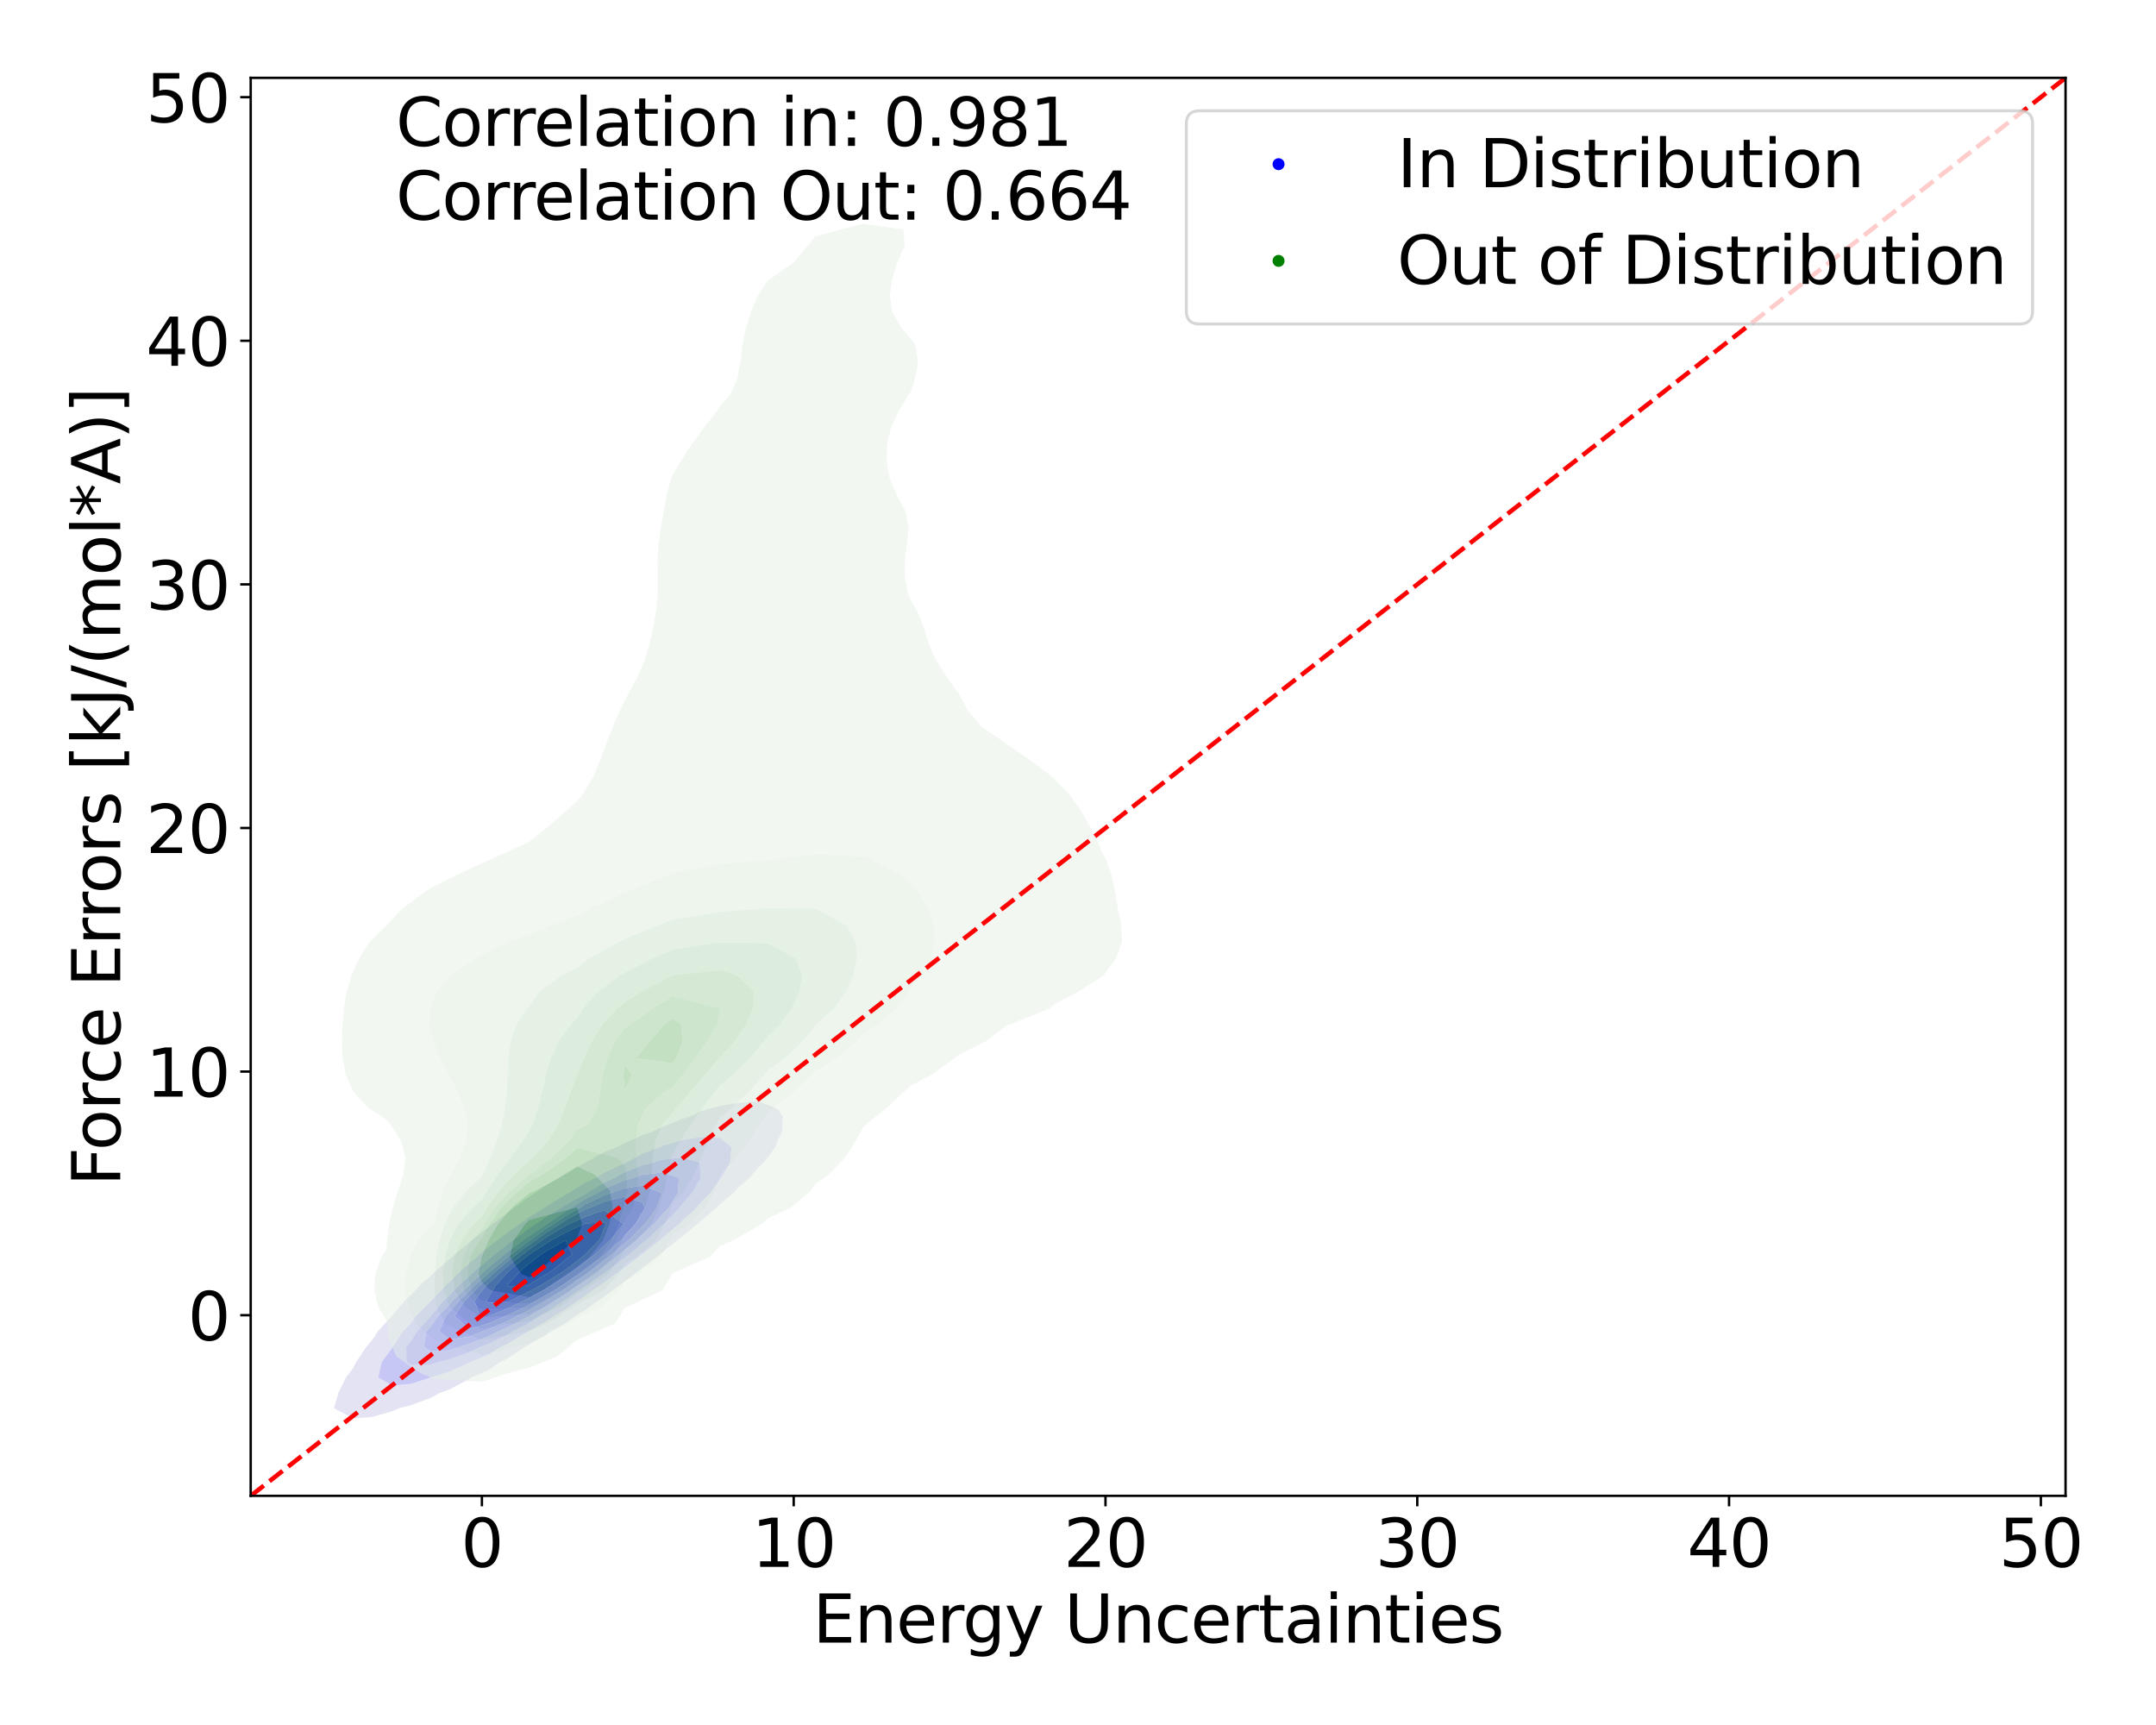 <?xml version="1.0" encoding="utf-8" standalone="no"?>
<!DOCTYPE svg PUBLIC "-//W3C//DTD SVG 1.1//EN"
  "http://www.w3.org/Graphics/SVG/1.1/DTD/svg11.dtd">
<svg xmlns:xlink="http://www.w3.org/1999/xlink" width="720pt" height="576pt" viewBox="0 0 720 576" xmlns="http://www.w3.org/2000/svg" version="1.1">
 <defs>
  <style type="text/css">*{stroke-linejoin: round; stroke-linecap: butt}</style>
 </defs>
 <g id="figure_1">
  <g id="patch_1">
   <path d="M 0 576 
L 720 576 
L 720 0 
L 0 0 
z
" style="fill: #ffffff"/>
  </g>
  <g id="axes_1">
   <g id="patch_2">
    <path d="M 83.72 499.48 
L 689.795 499.48 
L 689.795 26.003 
L 83.72 26.003 
z
" style="fill: #ffffff"/>
   </g>
   <g id="QuadContourSet_1">
    <path d="M 117.973 473.652 
L 124.419 473.108 
L 130.865 471.263 
L 133.314 470.224 
L 137.311 469.183 
L 143.757 466.797 
L 146.845 465.094 
L 150.203 463.922 
L 156.649 460.47 
L 157.41 459.965 
L 163.096 457.434 
L 166.984 454.835 
L 169.542 453.617 
L 175.352 449.706 
L 175.988 449.381 
L 182.434 445.598 
L 183.837 444.576 
L 188.88 441.793 
L 192.064 439.447 
L 195.326 437.519 
L 199.615 434.318 
L 201.772 432.95 
L 206.74 429.188 
L 208.218 428.182 
L 213.578 424.059 
L 214.664 423.263 
L 220.205 418.929 
L 221.11 418.215 
L 226.655 413.8 
L 227.556 413.034 
L 232.934 408.67 
L 234.002 407.689 
L 239.015 403.541 
L 240.448 402.117 
L 244.835 398.412 
L 246.894 396.197 
L 250.272 393.282 
L 253.34 389.706 
L 255.1 388.153 
L 258.973 383.023 
L 259.786 380.603 
L 261.175 377.894 
L 261.355 372.764 
L 259.786 370.395 
L 253.34 367.711 
L 246.894 368.232 
L 240.448 369.254 
L 234.002 371.058 
L 230.554 372.764 
L 227.556 373.687 
L 221.11 376.307 
L 217.934 377.894 
L 214.664 378.973 
L 208.218 381.917 
L 206.131 383.023 
L 201.772 384.677 
L 195.621 388.153 
L 195.326 388.279 
L 188.88 391.71 
L 186.641 393.282 
L 182.434 395.702 
L 178.695 398.412 
L 175.988 400.119 
L 171.41 403.541 
L 169.542 404.832 
L 164.561 408.67 
L 163.096 409.78 
L 158.035 413.8 
L 156.649 414.948 
L 151.787 418.929 
L 150.203 420.367 
L 145.829 424.059 
L 143.757 426.121 
L 140.234 429.188 
L 137.311 432.379 
L 135.153 434.318 
L 130.872 439.447 
L 130.865 439.456 
L 126.137 444.576 
L 124.419 447.318 
L 122.339 449.706 
L 118.919 454.835 
L 117.973 456.754 
L 115.532 459.965 
L 113.012 465.094 
L 111.527 470.224 
z
M 126.302 459.965 
L 127.445 454.835 
L 130.865 450.225 
L 131.136 449.706 
L 134.568 444.576 
L 137.311 441.662 
L 138.945 439.447 
L 143.757 434.646 
L 144.033 434.318 
L 148.872 429.188 
L 150.203 427.97 
L 154.148 424.059 
L 156.649 421.896 
L 160.017 418.929 
L 163.096 416.415 
L 166.439 413.8 
L 169.542 411.409 
L 173.487 408.67 
L 175.988 406.855 
L 181.371 403.541 
L 182.434 402.816 
L 188.88 398.874 
L 189.771 398.412 
L 195.326 394.923 
L 198.877 393.282 
L 201.772 391.566 
L 208.218 388.575 
L 209.253 388.153 
L 214.664 385.142 
L 220.399 383.023 
L 221.11 382.644 
L 227.556 380.686 
L 234.002 379.665 
L 240.448 379.943 
L 244.279 383.023 
L 243.842 388.153 
L 240.838 393.282 
L 240.448 393.711 
L 237.184 398.412 
L 234.002 401.533 
L 232.359 403.541 
L 227.556 407.852 
L 226.784 408.67 
L 221.11 413.417 
L 220.701 413.8 
L 214.664 418.577 
L 214.245 418.929 
L 208.218 423.496 
L 207.478 424.059 
L 201.772 428.237 
L 200.404 429.188 
L 195.326 432.809 
L 192.967 434.318 
L 188.88 437.174 
L 185.035 439.447 
L 182.434 441.236 
L 176.346 444.576 
L 175.988 444.82 
L 169.542 448.726 
L 167.408 449.706 
L 163.096 452.297 
L 157.027 454.835 
L 156.649 455.055 
L 150.203 457.967 
L 143.757 459.965 
L 143.757 459.965 
L 137.311 462.127 
L 130.865 462.64 
z
" clip-path="url(#pead213ab5b)" style="fill: #e3e3f3"/>
    <path d="M 130.865 462.64 
L 137.311 462.127 
L 143.757 459.965 
L 143.757 459.965 
L 150.203 457.967 
L 156.649 455.055 
L 157.027 454.835 
L 163.096 452.297 
L 167.408 449.706 
L 169.542 448.726 
L 175.988 444.82 
L 176.346 444.576 
L 182.434 441.236 
L 185.035 439.447 
L 188.88 437.174 
L 192.967 434.318 
L 195.326 432.809 
L 200.404 429.188 
L 201.772 428.237 
L 207.478 424.059 
L 208.218 423.496 
L 214.245 418.929 
L 214.664 418.577 
L 220.701 413.8 
L 221.11 413.417 
L 226.784 408.67 
L 227.556 407.852 
L 232.359 403.541 
L 234.002 401.533 
L 237.184 398.412 
L 240.448 393.711 
L 240.838 393.282 
L 243.842 388.153 
L 244.279 383.023 
L 240.448 379.943 
L 234.002 379.665 
L 227.556 380.686 
L 221.11 382.644 
L 220.399 383.023 
L 214.664 385.142 
L 209.253 388.153 
L 208.218 388.575 
L 201.772 391.566 
L 198.877 393.282 
L 195.326 394.923 
L 189.771 398.412 
L 188.88 398.874 
L 182.434 402.816 
L 181.371 403.541 
L 175.988 406.855 
L 173.487 408.67 
L 169.542 411.409 
L 166.439 413.8 
L 163.096 416.415 
L 160.017 418.929 
L 156.649 421.896 
L 154.148 424.059 
L 150.203 427.97 
L 148.872 429.188 
L 144.033 434.318 
L 143.757 434.646 
L 138.945 439.447 
L 137.311 441.662 
L 134.568 444.576 
L 131.136 449.706 
L 130.865 450.225 
L 127.445 454.835 
L 126.302 459.965 
z
M 135.736 454.835 
L 135.639 449.706 
L 137.311 447.673 
L 139.216 444.576 
L 143.757 439.551 
L 143.832 439.447 
L 148.163 434.318 
L 150.203 432.402 
L 153.245 429.188 
L 156.649 426.175 
L 158.911 424.059 
L 163.096 420.562 
L 165.062 418.929 
L 169.542 415.394 
L 171.703 413.8 
L 175.988 410.605 
L 178.94 408.67 
L 182.434 406.209 
L 187.012 403.541 
L 188.88 402.298 
L 195.326 398.711 
L 195.922 398.412 
L 201.772 394.837 
L 205.218 393.282 
L 208.218 391.535 
L 214.664 389.043 
L 218.343 388.153 
L 221.11 387.278 
L 227.556 386.504 
L 233.675 388.153 
L 234.002 393.282 
L 231.142 398.412 
L 227.556 402.445 
L 226.788 403.541 
L 221.738 408.67 
L 221.11 409.196 
L 216.2 413.8 
L 214.664 415.016 
L 210.005 418.929 
L 208.218 420.284 
L 203.257 424.059 
L 201.772 425.147 
L 195.959 429.188 
L 195.326 429.64 
L 188.88 433.965 
L 188.31 434.318 
L 182.434 438.241 
L 180.273 439.447 
L 175.988 442.201 
L 171.288 444.576 
L 169.542 445.66 
L 163.096 448.746 
L 160.562 449.706 
L 156.649 451.567 
L 150.203 453.844 
L 146.511 454.835 
L 143.757 455.808 
L 137.311 455.824 
z
" clip-path="url(#pead213ab5b)" style="fill: #c7c7f5"/>
    <path d="M 137.311 455.824 
L 143.757 455.808 
L 146.511 454.835 
L 150.203 453.844 
L 156.649 451.567 
L 160.562 449.706 
L 163.096 448.746 
L 169.542 445.66 
L 171.288 444.576 
L 175.988 442.201 
L 180.273 439.447 
L 182.434 438.241 
L 188.31 434.318 
L 188.88 433.965 
L 195.326 429.64 
L 195.959 429.188 
L 201.772 425.147 
L 203.257 424.059 
L 208.218 420.284 
L 210.005 418.929 
L 214.664 415.016 
L 216.2 413.8 
L 221.11 409.196 
L 221.738 408.67 
L 226.788 403.541 
L 227.556 402.445 
L 231.142 398.412 
L 234.002 393.282 
L 233.675 388.153 
L 227.556 386.504 
L 221.11 387.278 
L 218.343 388.153 
L 214.664 389.043 
L 208.218 391.535 
L 205.218 393.282 
L 201.772 394.837 
L 195.922 398.412 
L 195.326 398.711 
L 188.88 402.298 
L 187.012 403.541 
L 182.434 406.209 
L 178.94 408.67 
L 175.988 410.605 
L 171.703 413.8 
L 169.542 415.394 
L 165.062 418.929 
L 163.096 420.562 
L 158.911 424.059 
L 156.649 426.175 
L 153.245 429.188 
L 150.203 432.402 
L 148.163 434.318 
L 143.832 439.447 
L 143.757 439.551 
L 139.216 444.576 
L 137.311 447.673 
L 135.639 449.706 
L 135.736 454.835 
z
M 141.53 449.706 
L 142.339 444.576 
L 143.757 443.006 
L 146.315 439.447 
L 150.203 435.497 
L 151.185 434.318 
L 156.649 429.188 
L 156.649 429.188 
L 162.13 424.059 
L 163.096 423.252 
L 168.302 418.929 
L 169.542 417.951 
L 175.172 413.8 
L 175.988 413.192 
L 182.434 408.833 
L 182.692 408.67 
L 188.88 404.47 
L 190.536 403.541 
L 195.326 400.461 
L 199.407 398.412 
L 201.772 396.967 
L 208.218 394.241 
L 211.686 393.282 
L 214.664 392.273 
L 221.11 391.473 
L 226.715 393.282 
L 226.365 398.412 
L 223.134 403.541 
L 221.11 405.543 
L 218.469 408.67 
L 214.664 412.075 
L 212.958 413.8 
L 208.218 417.714 
L 206.835 418.929 
L 201.772 422.843 
L 200.203 424.059 
L 195.326 427.624 
L 193.059 429.188 
L 188.88 432.1 
L 185.296 434.318 
L 182.434 436.229 
L 176.668 439.447 
L 175.988 439.884 
L 169.542 443.25 
L 166.417 444.576 
L 163.096 446.231 
L 156.649 448.723 
L 153.435 449.706 
L 150.203 450.915 
L 143.757 451.232 
z
" clip-path="url(#pead213ab5b)" style="fill: #ababf6"/>
    <path d="M 143.757 451.232 
L 150.203 450.915 
L 153.435 449.706 
L 156.649 448.723 
L 163.096 446.231 
L 166.417 444.576 
L 169.542 443.25 
L 175.988 439.884 
L 176.668 439.447 
L 182.434 436.229 
L 185.296 434.318 
L 188.88 432.1 
L 193.059 429.188 
L 195.326 427.624 
L 200.203 424.059 
L 201.772 422.843 
L 206.835 418.929 
L 208.218 417.714 
L 212.958 413.8 
L 214.664 412.075 
L 218.469 408.67 
L 221.11 405.543 
L 223.134 403.541 
L 226.365 398.412 
L 226.715 393.282 
L 221.11 391.473 
L 214.664 392.273 
L 211.686 393.282 
L 208.218 394.241 
L 201.772 396.967 
L 199.407 398.412 
L 195.326 400.461 
L 190.536 403.541 
L 188.88 404.47 
L 182.692 408.67 
L 182.434 408.833 
L 175.988 413.192 
L 175.172 413.8 
L 169.542 417.951 
L 168.302 418.929 
L 163.096 423.252 
L 162.13 424.059 
L 156.649 429.188 
L 156.649 429.188 
L 151.185 434.318 
L 150.203 435.497 
L 146.315 439.447 
L 143.757 443.006 
L 142.339 444.576 
L 141.53 449.706 
z
M 146.725 444.576 
L 148.799 439.447 
L 150.203 438.021 
L 153.286 434.318 
L 156.649 431.16 
L 158.538 429.188 
L 163.096 425.212 
L 164.359 424.059 
L 169.542 419.837 
L 170.672 418.929 
L 175.988 414.869 
L 177.495 413.8 
L 182.434 410.25 
L 184.943 408.67 
L 188.88 405.998 
L 193.258 403.541 
L 195.326 402.212 
L 201.772 399.15 
L 204.064 398.412 
L 208.218 396.876 
L 214.664 395.835 
L 221.11 398.412 
L 219.227 403.541 
L 215.418 408.67 
L 214.664 409.345 
L 210.257 413.8 
L 208.218 415.484 
L 204.298 418.929 
L 201.772 420.882 
L 197.673 424.059 
L 195.326 425.775 
L 190.38 429.188 
L 188.88 430.233 
L 182.434 434.22 
L 182.258 434.318 
L 175.988 437.858 
L 172.686 439.447 
L 169.542 441.105 
L 163.096 443.853 
L 161.04 444.576 
L 156.649 446.328 
L 150.203 447.251 
z
" clip-path="url(#pead213ab5b)" style="fill: #8f8ff8"/>
    <path d="M 150.203 447.251 
L 156.649 446.328 
L 161.04 444.576 
L 163.096 443.853 
L 169.542 441.105 
L 172.686 439.447 
L 175.988 437.858 
L 182.258 434.318 
L 182.434 434.22 
L 188.88 430.233 
L 190.38 429.188 
L 195.326 425.775 
L 197.673 424.059 
L 201.772 420.882 
L 204.298 418.929 
L 208.218 415.484 
L 210.257 413.8 
L 214.664 409.345 
L 215.418 408.67 
L 219.227 403.541 
L 221.11 398.412 
L 214.664 395.835 
L 208.218 396.876 
L 204.064 398.412 
L 201.772 399.15 
L 195.326 402.212 
L 193.258 403.541 
L 188.88 405.998 
L 184.943 408.67 
L 182.434 410.25 
L 177.495 413.8 
L 175.988 414.869 
L 170.672 418.929 
L 169.542 419.837 
L 164.359 424.059 
L 163.096 425.212 
L 158.538 429.188 
L 156.649 431.16 
L 153.286 434.318 
L 150.203 438.021 
L 148.799 439.447 
L 146.725 444.576 
z
M 151.823 439.447 
L 155.236 434.318 
L 156.649 432.991 
L 160.291 429.188 
L 163.096 426.741 
L 166.033 424.059 
L 169.542 421.201 
L 172.371 418.929 
L 175.988 416.167 
L 179.324 413.8 
L 182.434 411.565 
L 187.031 408.67 
L 188.88 407.415 
L 195.326 403.903 
L 196.269 403.541 
L 201.772 401.28 
L 208.218 399.658 
L 214.664 401.511 
L 215.31 403.541 
L 214.664 404.483 
L 212.232 408.67 
L 208.218 413.115 
L 207.666 413.8 
L 201.944 418.929 
L 201.772 419.062 
L 195.326 424.059 
L 195.326 424.059 
L 188.88 428.442 
L 187.728 429.188 
L 182.434 432.438 
L 179.039 434.318 
L 175.988 436.04 
L 169.542 439.134 
L 168.78 439.447 
L 163.096 441.893 
L 156.649 443.787 
z
" clip-path="url(#pead213ab5b)" style="fill: #7575f9"/>
    <path d="M 156.649 443.787 
L 163.096 441.893 
L 168.78 439.447 
L 169.542 439.134 
L 175.988 436.04 
L 179.039 434.318 
L 182.434 432.438 
L 187.728 429.188 
L 188.88 428.442 
L 195.326 424.059 
L 195.326 424.059 
L 201.772 419.062 
L 201.944 418.929 
L 207.666 413.8 
L 208.218 413.115 
L 212.232 408.67 
L 214.664 404.483 
L 215.31 403.541 
L 214.664 401.511 
L 208.218 399.658 
L 201.772 401.28 
L 196.269 403.541 
L 195.326 403.903 
L 188.88 407.415 
L 187.031 408.67 
L 182.434 411.565 
L 179.324 413.8 
L 175.988 416.167 
L 172.371 418.929 
L 169.542 421.201 
L 166.033 424.059 
L 163.096 426.741 
L 160.291 429.188 
L 156.649 432.991 
L 155.236 434.318 
L 151.823 439.447 
z
M 160.255 439.447 
L 158.405 434.318 
L 162.414 429.188 
L 163.096 428.594 
L 168.061 424.059 
L 169.542 422.853 
L 174.428 418.929 
L 175.988 417.738 
L 181.54 413.8 
L 182.434 413.157 
L 188.88 409.325 
L 190.273 408.67 
L 195.326 406.316 
L 201.772 404.091 
L 208.218 408.67 
L 204.084 413.8 
L 201.772 415.889 
L 198.603 418.929 
L 195.326 421.458 
L 191.975 424.059 
L 188.88 426.164 
L 184.212 429.188 
L 182.434 430.28 
L 175.988 433.801 
L 174.939 434.318 
L 169.542 436.863 
L 163.26 439.447 
L 163.096 439.518 
z
" clip-path="url(#pead213ab5b)" style="fill: #5959fa"/>
    <path d="M 163.096 439.518 
L 163.26 439.447 
L 169.542 436.863 
L 174.939 434.318 
L 175.988 433.801 
L 182.434 430.28 
L 184.212 429.188 
L 188.88 426.164 
L 191.975 424.059 
L 195.326 421.458 
L 198.603 418.929 
L 201.772 415.889 
L 204.084 413.8 
L 208.218 408.67 
L 201.772 404.091 
L 195.326 406.316 
L 190.273 408.67 
L 188.88 409.325 
L 182.434 413.157 
L 181.54 413.8 
L 175.988 417.738 
L 174.428 418.929 
L 169.542 422.853 
L 168.061 424.059 
L 163.096 428.594 
L 162.414 429.188 
L 158.405 434.318 
L 160.255 439.447 
z
M 162.444 434.318 
L 163.096 433.301 
L 165.533 429.188 
L 169.542 424.898 
L 170.31 424.059 
L 175.988 419.462 
L 176.669 418.929 
L 182.434 415.186 
L 184.768 413.8 
L 188.88 411.572 
L 195.055 408.67 
L 195.326 408.544 
L 201.772 408.187 
L 202.452 408.67 
L 201.772 410.113 
L 200.311 413.8 
L 195.488 418.929 
L 195.326 419.055 
L 188.88 424.059 
L 188.88 424.059 
L 182.434 428.041 
L 180.561 429.188 
L 175.988 431.61 
L 170.49 434.318 
L 169.542 434.765 
L 163.096 435.051 
z
" clip-path="url(#pead213ab5b)" style="fill: #3a3afc"/>
    <path d="M 163.096 435.051 
L 169.542 434.765 
L 170.49 434.318 
L 175.988 431.61 
L 180.561 429.188 
L 182.434 428.041 
L 188.88 424.059 
L 188.88 424.059 
L 195.326 419.055 
L 195.488 418.929 
L 200.311 413.8 
L 201.772 410.113 
L 202.452 408.67 
L 201.772 408.187 
L 195.326 408.544 
L 195.055 408.67 
L 188.88 411.572 
L 184.768 413.8 
L 182.434 415.186 
L 176.669 418.929 
L 175.988 419.462 
L 170.31 424.059 
L 169.542 424.898 
L 165.533 429.188 
L 163.096 433.301 
L 162.444 434.318 
z
M 169.372 429.188 
L 169.542 429.006 
L 174.07 424.059 
L 175.988 422.506 
L 180.564 418.929 
L 182.434 417.715 
L 188.88 414.14 
L 191.104 418.929 
L 188.88 420.64 
L 184.663 424.059 
L 182.434 425.436 
L 176.305 429.188 
L 175.988 429.356 
L 169.542 429.459 
z
" clip-path="url(#pead213ab5b)" style="fill: #1e1efd"/>
    <path d="M 169.542 429.459 
L 175.988 429.356 
L 176.305 429.188 
L 182.434 425.436 
L 184.663 424.059 
L 188.88 420.64 
L 191.104 418.929 
L 188.88 414.14 
L 182.434 417.715 
L 180.564 418.929 
L 175.988 422.506 
L 174.07 424.059 
L 169.542 429.006 
L 169.372 429.188 
z
" clip-path="url(#pead213ab5b)" style="fill: #0808ff"/>
   </g>
   <g id="QuadContourSet_2">
    <path d="M 144.947 460.442 
L 160.874 461.413 
L 169.687 458.486 
L 176.801 456.637 
L 186.035 452.951 
L 192.728 447.417 
L 192.728 447.417 
L 205.498 441.882 
L 208.654 436.726 
L 209.563 436.348 
L 221.223 430.813 
L 224.53 425.279 
L 224.581 425.18 
L 236.956 419.744 
L 240.508 416.071 
L 244.881 414.21 
L 254.431 408.675 
L 256.434 406.915 
L 264.246 403.141 
L 270.764 397.607 
L 272.361 395.308 
L 276.877 392.072 
L 282.207 386.538 
L 285.763 381.003 
L 288.288 376.415 
L 289.193 375.469 
L 296.112 369.934 
L 302.068 364.4 
L 304.214 362.454 
L 311.152 358.865 
L 318.808 353.331 
L 320.141 352.19 
L 329.072 347.796 
L 336.068 342.471 
L 336.892 342.262 
L 350.584 336.727 
L 351.995 335.461 
L 359.923 331.193 
L 367.921 326.187 
L 368.544 325.659 
L 372.554 320.124 
L 374.684 314.59 
L 374.45 309.055 
L 373.319 303.521 
L 372.409 297.986 
L 371.287 292.452 
L 369.305 286.917 
L 367.921 284.321 
L 366.705 281.383 
L 363.97 275.848 
L 360.729 270.314 
L 356.717 264.779 
L 351.995 259.968 
L 351.128 259.245 
L 343.905 253.711 
L 336.068 248.356 
L 335.773 248.176 
L 327.794 242.642 
L 323.127 237.107 
L 320.141 231.622 
L 320.113 231.573 
L 316.242 226.038 
L 312.553 220.504 
L 310.167 214.969 
L 308.476 209.435 
L 306.175 203.9 
L 304.214 200.619 
L 303.243 198.366 
L 302.168 192.831 
L 302.184 187.297 
L 302.849 181.763 
L 303.474 176.228 
L 302.343 170.694 
L 299.396 165.159 
L 297.079 159.625 
L 296.117 154.09 
L 296.248 148.556 
L 297.461 143.021 
L 299.924 137.487 
L 303.351 131.952 
L 304.214 130.464 
L 305.591 126.418 
L 306.567 120.883 
L 305.755 115.349 
L 304.214 113.199 
L 301.278 109.815 
L 297.98 104.28 
L 297.188 98.746 
L 297.942 93.211 
L 299.631 87.677 
L 302.13 82.142 
L 301.638 76.608 
L 288.288 74.717 
L 280.955 76.608 
L 272.361 78.91 
L 269.668 82.142 
L 264.983 87.677 
L 257.162 93.211 
L 256.434 93.599 
L 253.05 98.746 
L 250.721 104.28 
L 249.03 109.815 
L 247.908 115.349 
L 247.267 120.883 
L 246.247 126.418 
L 243.763 131.952 
L 240.508 135.473 
L 239.254 137.487 
L 234.915 143.021 
L 230.866 148.556 
L 227.272 154.09 
L 224.581 158.682 
L 224.156 159.625 
L 222.691 165.159 
L 221.684 170.694 
L 220.682 176.228 
L 219.901 181.763 
L 219.617 187.297 
L 219.688 192.831 
L 219.627 198.366 
L 219.092 203.9 
L 218.181 209.435 
L 216.941 214.969 
L 215.25 220.504 
L 212.893 226.038 
L 209.89 231.573 
L 208.654 233.892 
L 207.093 237.107 
L 204.694 242.642 
L 202.484 248.176 
L 200.457 253.711 
L 198.183 259.245 
L 194.93 264.779 
L 192.728 267.473 
L 189.574 270.314 
L 183.239 275.848 
L 176.801 281.019 
L 176.14 281.383 
L 163.917 286.917 
L 160.874 288.237 
L 152.033 292.452 
L 144.947 295.901 
L 141.648 297.986 
L 134.228 303.521 
L 129.048 309.055 
L 129.021 309.088 
L 123.387 314.59 
L 119.846 320.124 
L 117.4 325.659 
L 115.786 331.193 
L 114.855 336.727 
L 114.363 342.262 
L 114.186 347.796 
L 114.438 353.331 
L 115.46 358.865 
L 117.914 364.4 
L 123.046 369.934 
L 129.021 373.828 
L 130.398 375.469 
L 133.927 381.003 
L 135.448 386.538 
L 134.728 392.072 
L 132.918 397.607 
L 131.182 403.141 
L 129.971 408.675 
L 129.254 414.21 
L 129.021 417.204 
L 127.351 419.744 
L 125.34 425.279 
L 124.991 430.813 
L 126.277 436.348 
L 129.021 440.905 
L 129.091 441.882 
L 129.928 447.417 
L 132.349 452.951 
L 140.407 458.486 
z
M 145.665 447.417 
L 144.947 446.828 
L 139.029 441.882 
L 136.193 436.348 
L 135.249 430.813 
L 135.481 425.279 
L 136.825 419.744 
L 139.629 414.21 
L 144.641 408.675 
L 144.947 408.376 
L 146.162 403.141 
L 148.064 397.607 
L 150.627 392.072 
L 153.431 386.538 
L 155.586 381.003 
L 156.204 375.469 
L 155.106 369.934 
L 152.79 364.4 
L 149.856 358.865 
L 146.949 353.331 
L 144.947 348.263 
L 144.685 347.796 
L 143.36 342.262 
L 143.738 336.727 
L 144.947 333.326 
L 145.795 331.193 
L 150.626 325.659 
L 158.6 320.124 
L 160.874 318.837 
L 169.799 314.59 
L 176.801 311.947 
L 183.844 309.055 
L 192.728 305.764 
L 197.134 303.521 
L 208.654 298.126 
L 209.004 297.986 
L 222.235 292.452 
L 224.581 291.378 
L 240.508 288.446 
L 256.434 287.155 
L 258.839 286.917 
L 272.361 285.285 
L 288.288 285.984 
L 290.639 286.917 
L 301.53 292.452 
L 304.214 295.06 
L 306.828 297.986 
L 310.067 303.521 
L 311.845 309.055 
L 312.199 314.59 
L 311.007 320.124 
L 308.038 325.659 
L 304.214 329.978 
L 303.566 331.193 
L 299.406 336.727 
L 292.953 342.262 
L 288.288 345.294 
L 285.954 347.796 
L 279.394 353.331 
L 272.361 357.682 
L 271.277 358.865 
L 265.724 364.4 
L 258.222 369.934 
L 256.434 371.283 
L 253.706 375.469 
L 250.023 381.003 
L 245.932 386.538 
L 240.508 392.072 
L 240.508 392.072 
L 238.564 397.607 
L 235.692 403.141 
L 230.381 408.675 
L 224.581 412.168 
L 223.738 414.21 
L 220.617 419.744 
L 213.493 425.279 
L 208.654 427.695 
L 206.787 430.813 
L 200.786 436.348 
L 192.728 440.109 
L 190.403 441.882 
L 179.311 447.417 
L 176.801 448.457 
L 160.874 452.38 
z
" clip-path="url(#pead213ab5b)" style="fill: #e7f1e7; fill-opacity: 0.5"/>
    <path d="M 160.874 452.38 
L 176.801 448.457 
L 179.311 447.417 
L 190.403 441.882 
L 192.728 440.109 
L 200.786 436.348 
L 206.787 430.813 
L 208.654 427.695 
L 213.493 425.279 
L 220.617 419.744 
L 223.738 414.21 
L 224.581 412.168 
L 230.381 408.675 
L 235.692 403.141 
L 238.564 397.607 
L 240.508 392.072 
L 240.508 392.072 
L 245.932 386.538 
L 250.023 381.003 
L 253.706 375.469 
L 256.434 371.283 
L 258.222 369.934 
L 265.724 364.4 
L 271.277 358.865 
L 272.361 357.682 
L 279.394 353.331 
L 285.954 347.796 
L 288.288 345.294 
L 292.953 342.262 
L 299.406 336.727 
L 303.566 331.193 
L 304.214 329.978 
L 308.038 325.659 
L 311.007 320.124 
L 312.199 314.59 
L 311.845 309.055 
L 310.067 303.521 
L 306.828 297.986 
L 304.214 295.06 
L 301.53 292.452 
L 290.639 286.917 
L 288.288 285.984 
L 272.361 285.285 
L 258.839 286.917 
L 256.434 287.155 
L 240.508 288.446 
L 224.581 291.378 
L 222.235 292.452 
L 209.004 297.986 
L 208.654 298.126 
L 197.134 303.521 
L 192.728 305.764 
L 183.844 309.055 
L 176.801 311.947 
L 169.799 314.59 
L 160.874 318.837 
L 158.6 320.124 
L 150.626 325.659 
L 145.795 331.193 
L 144.947 333.326 
L 143.738 336.727 
L 143.36 342.262 
L 144.685 347.796 
L 144.947 348.263 
L 146.949 353.331 
L 149.856 358.865 
L 152.79 364.4 
L 155.106 369.934 
L 156.204 375.469 
L 155.586 381.003 
L 153.431 386.538 
L 150.627 392.072 
L 148.064 397.607 
L 146.162 403.141 
L 144.947 408.376 
L 144.641 408.675 
L 139.629 414.21 
L 136.825 419.744 
L 135.481 425.279 
L 135.249 430.813 
L 136.193 436.348 
L 139.029 441.882 
L 144.947 446.828 
L 145.665 447.417 
z
M 148.907 441.882 
L 145.793 436.348 
L 145.078 430.813 
L 145.167 425.279 
L 145.698 419.744 
L 146.708 414.21 
L 148.446 408.675 
L 151.333 403.141 
L 155.836 397.607 
L 160.874 392.851 
L 161.281 392.072 
L 163.651 386.538 
L 165.849 381.003 
L 167.556 375.469 
L 168.662 369.934 
L 169.23 364.4 
L 169.479 358.865 
L 169.748 353.331 
L 170.502 347.796 
L 172.352 342.262 
L 175.903 336.727 
L 176.801 335.805 
L 180.068 331.193 
L 187.68 325.659 
L 192.728 323.126 
L 196.481 320.124 
L 206.419 314.59 
L 208.654 313.53 
L 219.377 309.055 
L 224.581 307.057 
L 240.508 304.414 
L 253.101 303.521 
L 256.434 303.21 
L 272.361 303.406 
L 272.69 303.521 
L 282.729 309.055 
L 285.815 314.59 
L 286.142 320.124 
L 285.028 325.659 
L 282.597 331.193 
L 278.556 336.727 
L 272.361 342.262 
L 272.361 342.262 
L 268.023 347.796 
L 262.191 353.331 
L 256.434 357.436 
L 255.212 358.865 
L 250.306 364.4 
L 244.29 369.934 
L 240.508 373.158 
L 239.127 375.469 
L 236.465 381.003 
L 234.118 386.538 
L 231.68 392.072 
L 228.332 397.607 
L 224.581 401.474 
L 224.085 403.141 
L 222.034 408.675 
L 218.807 414.21 
L 212.365 419.744 
L 208.654 421.875 
L 206.703 425.279 
L 201.648 430.813 
L 192.728 435.423 
L 191.482 436.348 
L 182.834 441.882 
L 176.801 444.513 
L 160.874 447.315 
z
" clip-path="url(#pead213ab5b)" style="fill: #ddecdd; fill-opacity: 0.5"/>
    <path d="M 160.874 447.315 
L 176.801 444.513 
L 182.834 441.882 
L 191.482 436.348 
L 192.728 435.423 
L 201.648 430.813 
L 206.703 425.279 
L 208.654 421.875 
L 212.365 419.744 
L 218.807 414.21 
L 222.034 408.675 
L 224.085 403.141 
L 224.581 401.474 
L 228.332 397.607 
L 231.68 392.072 
L 234.118 386.538 
L 236.465 381.003 
L 239.127 375.469 
L 240.508 373.158 
L 244.29 369.934 
L 250.306 364.4 
L 255.212 358.865 
L 256.434 357.436 
L 262.191 353.331 
L 268.023 347.796 
L 272.361 342.262 
L 272.361 342.262 
L 278.556 336.727 
L 282.597 331.193 
L 285.028 325.659 
L 286.142 320.124 
L 285.815 314.59 
L 282.729 309.055 
L 272.69 303.521 
L 272.361 303.406 
L 256.434 303.21 
L 253.101 303.521 
L 240.508 304.414 
L 224.581 307.057 
L 219.377 309.055 
L 208.654 313.53 
L 206.419 314.59 
L 196.481 320.124 
L 192.728 323.126 
L 187.68 325.659 
L 180.068 331.193 
L 176.801 335.805 
L 175.903 336.727 
L 172.352 342.262 
L 170.502 347.796 
L 169.748 353.331 
L 169.479 358.865 
L 169.23 364.4 
L 168.662 369.934 
L 167.556 375.469 
L 165.849 381.003 
L 163.651 386.538 
L 161.281 392.072 
L 160.874 392.851 
L 155.836 397.607 
L 151.333 403.141 
L 148.446 408.675 
L 146.708 414.21 
L 145.698 419.744 
L 145.167 425.279 
L 145.078 430.813 
L 145.793 436.348 
L 148.907 441.882 
z
M 157.166 441.882 
L 150.292 436.348 
L 148.218 430.813 
L 147.879 425.279 
L 148.509 419.744 
L 150.09 414.21 
L 153.014 408.675 
L 157.993 403.141 
L 160.874 400.565 
L 162.621 397.607 
L 166.22 392.072 
L 170.366 386.538 
L 174.512 381.003 
L 176.801 377.366 
L 177.828 375.469 
L 179.702 369.934 
L 181.005 364.4 
L 182.252 358.865 
L 183.935 353.331 
L 186.49 347.796 
L 190.419 342.262 
L 192.728 339.89 
L 194.669 336.727 
L 199.487 331.193 
L 207.112 325.659 
L 208.654 324.735 
L 217.613 320.124 
L 224.581 317.186 
L 240.508 314.59 
L 256.434 314.945 
L 265.908 320.124 
L 267.936 325.659 
L 266.967 331.193 
L 264.422 336.727 
L 260.401 342.262 
L 256.434 346.063 
L 255.144 347.796 
L 250.496 353.331 
L 244.863 358.865 
L 240.508 362.426 
L 238.854 364.4 
L 234.667 369.934 
L 230.725 375.469 
L 227.101 381.003 
L 224.581 385.337 
L 224.18 386.538 
L 222.87 392.072 
L 221.668 397.607 
L 220.045 403.141 
L 217.397 408.675 
L 212.457 414.21 
L 208.654 416.862 
L 207.134 419.744 
L 203.206 425.279 
L 195.03 430.813 
L 192.728 432.003 
L 186.876 436.348 
L 176.801 441.061 
L 169.489 441.882 
L 160.874 443.566 
z
" clip-path="url(#pead213ab5b)" style="fill: #cee5ce; fill-opacity: 0.5"/>
    <path d="M 160.874 443.566 
L 169.489 441.882 
L 176.801 441.061 
L 186.876 436.348 
L 192.728 432.003 
L 195.03 430.813 
L 203.206 425.279 
L 207.134 419.744 
L 208.654 416.862 
L 212.457 414.21 
L 217.397 408.675 
L 220.045 403.141 
L 221.668 397.607 
L 222.87 392.072 
L 224.18 386.538 
L 224.581 385.337 
L 227.101 381.003 
L 230.725 375.469 
L 234.667 369.934 
L 238.854 364.4 
L 240.508 362.426 
L 244.863 358.865 
L 250.496 353.331 
L 255.144 347.796 
L 256.434 346.063 
L 260.401 342.262 
L 264.422 336.727 
L 266.967 331.193 
L 267.936 325.659 
L 265.908 320.124 
L 256.434 314.945 
L 240.508 314.59 
L 224.581 317.186 
L 217.613 320.124 
L 208.654 324.735 
L 207.112 325.659 
L 199.487 331.193 
L 194.669 336.727 
L 192.728 339.89 
L 190.419 342.262 
L 186.49 347.796 
L 183.935 353.331 
L 182.252 358.865 
L 181.005 364.4 
L 179.702 369.934 
L 177.828 375.469 
L 176.801 377.366 
L 174.512 381.003 
L 170.366 386.538 
L 166.22 392.072 
L 162.621 397.607 
L 160.874 400.565 
L 157.993 403.141 
L 153.014 408.675 
L 150.09 414.21 
L 148.509 419.744 
L 147.879 425.279 
L 148.218 430.813 
L 150.292 436.348 
L 157.166 441.882 
z
M 155.465 436.348 
L 151.828 430.813 
L 150.998 425.279 
L 151.74 419.744 
L 153.978 414.21 
L 158.266 408.675 
L 160.874 406.222 
L 162.707 403.141 
L 166.664 397.607 
L 171.898 392.072 
L 176.801 387.432 
L 177.965 386.538 
L 182.905 381.003 
L 186.401 375.469 
L 188.71 369.934 
L 190.559 364.4 
L 192.728 358.949 
L 192.761 358.865 
L 195.1 353.331 
L 197.655 347.796 
L 201.031 342.262 
L 206.129 336.727 
L 208.654 334.672 
L 214.079 331.193 
L 224.581 325.659 
L 224.581 325.659 
L 240.508 323.87 
L 246.112 325.659 
L 251.819 331.193 
L 251.496 336.727 
L 249.064 342.262 
L 245.329 347.796 
L 240.508 352.975 
L 240.204 353.331 
L 235.324 358.865 
L 230.698 364.4 
L 225.955 369.934 
L 224.581 371.607 
L 221.241 375.469 
L 218.869 381.003 
L 217.99 386.538 
L 217.633 392.072 
L 216.985 397.607 
L 215.399 403.141 
L 212.066 408.675 
L 208.654 411.84 
L 207.575 414.21 
L 204.448 419.744 
L 199.184 425.279 
L 192.728 429.137 
L 190.435 430.813 
L 181.58 436.348 
L 176.801 438.584 
L 160.874 439.844 
z
" clip-path="url(#pead213ab5b)" style="fill: #bcdcbc; fill-opacity: 0.5"/>
    <path d="M 160.874 439.844 
L 176.801 438.584 
L 181.58 436.348 
L 190.435 430.813 
L 192.728 429.137 
L 199.184 425.279 
L 204.448 419.744 
L 207.575 414.21 
L 208.654 411.84 
L 212.066 408.675 
L 215.399 403.141 
L 216.985 397.607 
L 217.633 392.072 
L 217.99 386.538 
L 218.869 381.003 
L 221.241 375.469 
L 224.581 371.607 
L 225.955 369.934 
L 230.698 364.4 
L 235.324 358.865 
L 240.204 353.331 
L 240.508 352.975 
L 245.329 347.796 
L 249.064 342.262 
L 251.496 336.727 
L 251.819 331.193 
L 246.112 325.659 
L 240.508 323.87 
L 224.581 325.659 
L 224.581 325.659 
L 214.079 331.193 
L 208.654 334.672 
L 206.129 336.727 
L 201.031 342.262 
L 197.655 347.796 
L 195.1 353.331 
L 192.761 358.865 
L 192.728 358.949 
L 190.559 364.4 
L 188.71 369.934 
L 186.401 375.469 
L 182.905 381.003 
L 177.965 386.538 
L 176.801 387.432 
L 171.898 392.072 
L 166.664 397.607 
L 162.707 403.141 
L 160.874 406.222 
L 158.266 408.675 
L 153.978 414.21 
L 151.74 419.744 
L 150.998 425.279 
L 151.828 430.813 
L 155.465 436.348 
z
M 160.059 436.348 
L 155.033 430.813 
L 153.767 425.279 
L 154.609 419.744 
L 157.431 414.21 
L 160.874 410.372 
L 161.784 408.675 
L 165.317 403.141 
L 170.254 397.607 
L 176.801 392.155 
L 176.952 392.072 
L 184.179 386.538 
L 189.942 381.003 
L 192.728 377.123 
L 196.495 375.469 
L 199.559 369.934 
L 200.386 364.4 
L 201.271 358.865 
L 202.783 353.331 
L 205.308 347.796 
L 208.654 343.27 
L 210.06 342.262 
L 217.996 336.727 
L 224.581 332.636 
L 240.508 336.727 
L 239.477 342.262 
L 236.05 347.796 
L 232.201 353.331 
L 228.064 358.865 
L 224.581 363.046 
L 222.002 364.4 
L 215.761 369.934 
L 213.093 375.469 
L 212.248 381.003 
L 212.493 386.538 
L 212.983 392.072 
L 212.827 397.607 
L 211.274 403.141 
L 208.654 406.985 
L 208.072 408.675 
L 205.576 414.21 
L 202.062 419.744 
L 195.614 425.279 
L 192.728 427.004 
L 187.516 430.813 
L 176.878 436.348 
L 176.801 436.384 
L 160.874 436.875 
z
" clip-path="url(#pead213ab5b)" style="fill: #aad3aa; fill-opacity: 0.5"/>
    <path d="M 160.874 436.875 
L 176.801 436.384 
L 176.878 436.348 
L 187.516 430.813 
L 192.728 427.004 
L 195.614 425.279 
L 202.062 419.744 
L 205.576 414.21 
L 208.072 408.675 
L 208.654 406.985 
L 211.274 403.141 
L 212.827 397.607 
L 212.983 392.072 
L 212.493 386.538 
L 212.248 381.003 
L 213.093 375.469 
L 215.761 369.934 
L 222.002 364.4 
L 224.581 363.046 
L 228.064 358.865 
L 232.201 353.331 
L 236.05 347.796 
L 239.477 342.262 
L 240.508 336.727 
L 224.581 332.636 
L 217.996 336.727 
L 210.06 342.262 
L 208.654 343.27 
L 205.308 347.796 
L 202.783 353.331 
L 201.271 358.865 
L 200.386 364.4 
L 199.559 369.934 
L 196.495 375.469 
L 192.728 377.123 
L 189.942 381.003 
L 184.179 386.538 
L 176.952 392.072 
L 176.801 392.155 
L 170.254 397.607 
L 165.317 403.141 
L 161.784 408.675 
L 160.874 410.372 
L 157.431 414.21 
L 154.609 419.744 
L 153.767 425.279 
L 155.033 430.813 
L 160.059 436.348 
z
M 157.624 430.813 
L 156.005 425.279 
L 156.928 419.744 
L 160.221 414.21 
L 160.874 413.482 
L 163.454 408.675 
L 167.426 403.141 
L 173.155 397.607 
L 176.801 394.571 
L 181.373 392.072 
L 189.201 386.538 
L 192.728 383.332 
L 206.074 386.538 
L 208.654 389.152 
L 209.225 392.072 
L 209.467 397.607 
L 208.654 400.543 
L 208.191 403.141 
L 206.385 408.675 
L 203.959 414.21 
L 200.135 419.744 
L 192.728 425.279 
L 192.728 425.279 
L 185.157 430.813 
L 176.801 435.149 
L 160.874 434.225 
z
M 208.148 358.865 
L 208.654 355.688 
L 211.094 358.865 
L 208.654 364.001 
z
M 212.387 353.331 
L 216.949 347.796 
L 221.726 342.262 
L 224.581 339.963 
L 227.51 342.262 
L 227.987 347.796 
L 225.734 353.331 
L 224.581 355.019 
z
" clip-path="url(#pead213ab5b)" style="fill: #9bcc9b; fill-opacity: 0.5"/>
    <path d="M 160.874 434.225 
L 176.801 435.149 
L 185.157 430.813 
L 192.728 425.279 
L 192.728 425.279 
L 200.135 419.744 
L 203.959 414.21 
L 206.385 408.675 
L 208.191 403.141 
L 208.654 400.543 
L 209.467 397.607 
L 209.225 392.072 
L 208.654 389.152 
L 206.074 386.538 
L 192.728 383.332 
L 189.201 386.538 
L 181.373 392.072 
L 176.801 394.571 
L 173.155 397.607 
L 167.426 403.141 
L 163.454 408.675 
L 160.874 413.482 
L 160.221 414.21 
L 156.928 419.744 
L 156.005 425.279 
L 157.624 430.813 
z
M 163.988 430.813 
L 160.874 428.125 
L 159.814 425.279 
L 160.874 419.744 
L 160.874 419.744 
L 163.122 414.21 
L 166.294 408.675 
L 171.015 403.141 
L 176.801 398.38 
L 178.73 397.607 
L 188.897 392.072 
L 192.728 389.502 
L 198.438 392.072 
L 203.698 397.607 
L 204.504 403.141 
L 203.516 408.675 
L 201.209 414.21 
L 196.854 419.744 
L 192.728 422.828 
L 189.397 425.279 
L 181.143 430.813 
L 176.801 433.066 
z
M 208.654 364.001 
L 211.094 358.865 
L 208.654 355.688 
L 208.148 358.865 
z
M 224.581 355.019 
L 225.734 353.331 
L 227.987 347.796 
L 227.51 342.262 
L 224.581 339.963 
L 221.726 342.262 
L 216.949 347.796 
L 212.387 353.331 
z
" clip-path="url(#pead213ab5b)" style="fill: #88c388; fill-opacity: 0.5"/>
    <path d="M 176.801 433.066 
L 181.143 430.813 
L 189.397 425.279 
L 192.728 422.828 
L 196.854 419.744 
L 201.209 414.21 
L 203.516 408.675 
L 204.504 403.141 
L 203.698 397.607 
L 198.438 392.072 
L 192.728 389.502 
L 188.897 392.072 
L 178.73 397.607 
L 176.801 398.38 
L 171.015 403.141 
L 166.294 408.675 
L 163.122 414.21 
L 160.874 419.744 
L 160.874 419.744 
L 159.814 425.279 
L 160.874 428.125 
L 163.988 430.813 
z
M 174.13 425.279 
L 170.326 419.744 
L 171.449 414.21 
L 175.369 408.675 
L 176.801 407.338 
L 192.728 403.141 
L 194.349 408.675 
L 192.728 413.305 
L 191.914 414.21 
L 185.25 419.744 
L 178.758 425.279 
L 176.801 426.483 
z
" clip-path="url(#pead213ab5b)" style="fill: #57ab57; fill-opacity: 0.5"/>
    <path d="M 176.801 426.483 
L 178.758 425.279 
L 185.25 419.744 
L 191.914 414.21 
L 192.728 413.305 
L 194.349 408.675 
L 192.728 403.141 
L 176.801 407.338 
L 175.369 408.675 
L 171.449 414.21 
L 170.326 419.744 
L 174.13 425.279 
z
" clip-path="url(#pead213ab5b)" style="fill: #198c19; fill-opacity: 0.5"/>
   </g>
   <g id="matplotlib.axis_1">
    <g id="xtick_1">
     <g id="line2d_1">
      <defs>
       <path id="ma54cf458b6" d="M 0 0 
L 0 3.5 
" style="stroke: #000000; stroke-width: 0.8"/>
      </defs>
      <g>
       <use xlink:href="#ma54cf458b6" x="160.935" y="499.48" style="stroke: #000000; stroke-width: 0.8"/>
      </g>
     </g>
     <g id="text_1">
      <!-- 0 -->
      <g transform="translate(153.936 523.197) scale(0.22 -0.22)">
       <defs>
        <path id="DejaVuSans-30" d="M 2034 4250 
Q 1547 4250 1301 3770 
Q 1056 3291 1056 2328 
Q 1056 1369 1301 889 
Q 1547 409 2034 409 
Q 2525 409 2770 889 
Q 3016 1369 3016 2328 
Q 3016 3291 2770 3770 
Q 2525 4250 2034 4250 
z
M 2034 4750 
Q 2819 4750 3233 4129 
Q 3647 3509 3647 2328 
Q 3647 1150 3233 529 
Q 2819 -91 2034 -91 
Q 1250 -91 836 529 
Q 422 1150 422 2328 
Q 422 3509 836 4129 
Q 1250 4750 2034 4750 
z
" transform="scale(0.016)"/>
       </defs>
       <use xlink:href="#DejaVuSans-30"/>
      </g>
     </g>
    </g>
    <g id="xtick_2">
     <g id="line2d_2">
      <g>
       <use xlink:href="#ma54cf458b6" x="265.057" y="499.48" style="stroke: #000000; stroke-width: 0.8"/>
      </g>
     </g>
     <g id="text_2">
      <!-- 10 -->
      <g transform="translate(251.059 523.197) scale(0.22 -0.22)">
       <defs>
        <path id="DejaVuSans-31" d="M 794 531 
L 1825 531 
L 1825 4091 
L 703 3866 
L 703 4441 
L 1819 4666 
L 2450 4666 
L 2450 531 
L 3481 531 
L 3481 0 
L 794 0 
L 794 531 
z
" transform="scale(0.016)"/>
       </defs>
       <use xlink:href="#DejaVuSans-31"/>
       <use xlink:href="#DejaVuSans-30" x="63.623"/>
      </g>
     </g>
    </g>
    <g id="xtick_3">
     <g id="line2d_3">
      <g>
       <use xlink:href="#ma54cf458b6" x="369.179" y="499.48" style="stroke: #000000; stroke-width: 0.8"/>
      </g>
     </g>
     <g id="text_3">
      <!-- 20 -->
      <g transform="translate(355.181 523.197) scale(0.22 -0.22)">
       <defs>
        <path id="DejaVuSans-32" d="M 1228 531 
L 3431 531 
L 3431 0 
L 469 0 
L 469 531 
Q 828 903 1448 1529 
Q 2069 2156 2228 2338 
Q 2531 2678 2651 2914 
Q 2772 3150 2772 3378 
Q 2772 3750 2511 3984 
Q 2250 4219 1831 4219 
Q 1534 4219 1204 4116 
Q 875 4013 500 3803 
L 500 4441 
Q 881 4594 1212 4672 
Q 1544 4750 1819 4750 
Q 2544 4750 2975 4387 
Q 3406 4025 3406 3419 
Q 3406 3131 3298 2873 
Q 3191 2616 2906 2266 
Q 2828 2175 2409 1742 
Q 1991 1309 1228 531 
z
" transform="scale(0.016)"/>
       </defs>
       <use xlink:href="#DejaVuSans-32"/>
       <use xlink:href="#DejaVuSans-30" x="63.623"/>
      </g>
     </g>
    </g>
    <g id="xtick_4">
     <g id="line2d_4">
      <g>
       <use xlink:href="#ma54cf458b6" x="473.301" y="499.48" style="stroke: #000000; stroke-width: 0.8"/>
      </g>
     </g>
     <g id="text_4">
      <!-- 30 -->
      <g transform="translate(459.304 523.197) scale(0.22 -0.22)">
       <defs>
        <path id="DejaVuSans-33" d="M 2597 2516 
Q 3050 2419 3304 2112 
Q 3559 1806 3559 1356 
Q 3559 666 3084 287 
Q 2609 -91 1734 -91 
Q 1441 -91 1130 -33 
Q 819 25 488 141 
L 488 750 
Q 750 597 1062 519 
Q 1375 441 1716 441 
Q 2309 441 2620 675 
Q 2931 909 2931 1356 
Q 2931 1769 2642 2001 
Q 2353 2234 1838 2234 
L 1294 2234 
L 1294 2753 
L 1863 2753 
Q 2328 2753 2575 2939 
Q 2822 3125 2822 3475 
Q 2822 3834 2567 4026 
Q 2313 4219 1838 4219 
Q 1578 4219 1281 4162 
Q 984 4106 628 3988 
L 628 4550 
Q 988 4650 1302 4700 
Q 1616 4750 1894 4750 
Q 2613 4750 3031 4423 
Q 3450 4097 3450 3541 
Q 3450 3153 3228 2886 
Q 3006 2619 2597 2516 
z
" transform="scale(0.016)"/>
       </defs>
       <use xlink:href="#DejaVuSans-33"/>
       <use xlink:href="#DejaVuSans-30" x="63.623"/>
      </g>
     </g>
    </g>
    <g id="xtick_5">
     <g id="line2d_5">
      <g>
       <use xlink:href="#ma54cf458b6" x="577.423" y="499.48" style="stroke: #000000; stroke-width: 0.8"/>
      </g>
     </g>
     <g id="text_5">
      <!-- 40 -->
      <g transform="translate(563.426 523.197) scale(0.22 -0.22)">
       <defs>
        <path id="DejaVuSans-34" d="M 2419 4116 
L 825 1625 
L 2419 1625 
L 2419 4116 
z
M 2253 4666 
L 3047 4666 
L 3047 1625 
L 3713 1625 
L 3713 1100 
L 3047 1100 
L 3047 0 
L 2419 0 
L 2419 1100 
L 313 1100 
L 313 1709 
L 2253 4666 
z
" transform="scale(0.016)"/>
       </defs>
       <use xlink:href="#DejaVuSans-34"/>
       <use xlink:href="#DejaVuSans-30" x="63.623"/>
      </g>
     </g>
    </g>
    <g id="xtick_6">
     <g id="line2d_6">
      <g>
       <use xlink:href="#ma54cf458b6" x="681.546" y="499.48" style="stroke: #000000; stroke-width: 0.8"/>
      </g>
     </g>
     <g id="text_6">
      <!-- 50 -->
      <g transform="translate(667.548 523.197) scale(0.22 -0.22)">
       <defs>
        <path id="DejaVuSans-35" d="M 691 4666 
L 3169 4666 
L 3169 4134 
L 1269 4134 
L 1269 2991 
Q 1406 3038 1543 3061 
Q 1681 3084 1819 3084 
Q 2600 3084 3056 2656 
Q 3513 2228 3513 1497 
Q 3513 744 3044 326 
Q 2575 -91 1722 -91 
Q 1428 -91 1123 -41 
Q 819 9 494 109 
L 494 744 
Q 775 591 1075 516 
Q 1375 441 1709 441 
Q 2250 441 2565 725 
Q 2881 1009 2881 1497 
Q 2881 1984 2565 2268 
Q 2250 2553 1709 2553 
Q 1456 2553 1204 2497 
Q 953 2441 691 2322 
L 691 4666 
z
" transform="scale(0.016)"/>
       </defs>
       <use xlink:href="#DejaVuSans-35"/>
       <use xlink:href="#DejaVuSans-30" x="63.623"/>
      </g>
     </g>
    </g>
    <g id="text_7">
     <!-- Energy Uncertainties -->
     <g transform="translate(271.44 548.488) scale(0.22 -0.22)">
      <defs>
       <path id="DejaVuSans-45" d="M 628 4666 
L 3578 4666 
L 3578 4134 
L 1259 4134 
L 1259 2753 
L 3481 2753 
L 3481 2222 
L 1259 2222 
L 1259 531 
L 3634 531 
L 3634 0 
L 628 0 
L 628 4666 
z
" transform="scale(0.016)"/>
       <path id="DejaVuSans-6e" d="M 3513 2113 
L 3513 0 
L 2938 0 
L 2938 2094 
Q 2938 2591 2744 2837 
Q 2550 3084 2163 3084 
Q 1697 3084 1428 2787 
Q 1159 2491 1159 1978 
L 1159 0 
L 581 0 
L 581 3500 
L 1159 3500 
L 1159 2956 
Q 1366 3272 1645 3428 
Q 1925 3584 2291 3584 
Q 2894 3584 3203 3211 
Q 3513 2838 3513 2113 
z
" transform="scale(0.016)"/>
       <path id="DejaVuSans-65" d="M 3597 1894 
L 3597 1613 
L 953 1613 
Q 991 1019 1311 708 
Q 1631 397 2203 397 
Q 2534 397 2845 478 
Q 3156 559 3463 722 
L 3463 178 
Q 3153 47 2828 -22 
Q 2503 -91 2169 -91 
Q 1331 -91 842 396 
Q 353 884 353 1716 
Q 353 2575 817 3079 
Q 1281 3584 2069 3584 
Q 2775 3584 3186 3129 
Q 3597 2675 3597 1894 
z
M 3022 2063 
Q 3016 2534 2758 2815 
Q 2500 3097 2075 3097 
Q 1594 3097 1305 2825 
Q 1016 2553 972 2059 
L 3022 2063 
z
" transform="scale(0.016)"/>
       <path id="DejaVuSans-72" d="M 2631 2963 
Q 2534 3019 2420 3045 
Q 2306 3072 2169 3072 
Q 1681 3072 1420 2755 
Q 1159 2438 1159 1844 
L 1159 0 
L 581 0 
L 581 3500 
L 1159 3500 
L 1159 2956 
Q 1341 3275 1631 3429 
Q 1922 3584 2338 3584 
Q 2397 3584 2469 3576 
Q 2541 3569 2628 3553 
L 2631 2963 
z
" transform="scale(0.016)"/>
       <path id="DejaVuSans-67" d="M 2906 1791 
Q 2906 2416 2648 2759 
Q 2391 3103 1925 3103 
Q 1463 3103 1205 2759 
Q 947 2416 947 1791 
Q 947 1169 1205 825 
Q 1463 481 1925 481 
Q 2391 481 2648 825 
Q 2906 1169 2906 1791 
z
M 3481 434 
Q 3481 -459 3084 -895 
Q 2688 -1331 1869 -1331 
Q 1566 -1331 1297 -1286 
Q 1028 -1241 775 -1147 
L 775 -588 
Q 1028 -725 1275 -790 
Q 1522 -856 1778 -856 
Q 2344 -856 2625 -561 
Q 2906 -266 2906 331 
L 2906 616 
Q 2728 306 2450 153 
Q 2172 0 1784 0 
Q 1141 0 747 490 
Q 353 981 353 1791 
Q 353 2603 747 3093 
Q 1141 3584 1784 3584 
Q 2172 3584 2450 3431 
Q 2728 3278 2906 2969 
L 2906 3500 
L 3481 3500 
L 3481 434 
z
" transform="scale(0.016)"/>
       <path id="DejaVuSans-79" d="M 2059 -325 
Q 1816 -950 1584 -1140 
Q 1353 -1331 966 -1331 
L 506 -1331 
L 506 -850 
L 844 -850 
Q 1081 -850 1212 -737 
Q 1344 -625 1503 -206 
L 1606 56 
L 191 3500 
L 800 3500 
L 1894 763 
L 2988 3500 
L 3597 3500 
L 2059 -325 
z
" transform="scale(0.016)"/>
       <path id="DejaVuSans-20" transform="scale(0.016)"/>
       <path id="DejaVuSans-55" d="M 556 4666 
L 1191 4666 
L 1191 1831 
Q 1191 1081 1462 751 
Q 1734 422 2344 422 
Q 2950 422 3222 751 
Q 3494 1081 3494 1831 
L 3494 4666 
L 4128 4666 
L 4128 1753 
Q 4128 841 3676 375 
Q 3225 -91 2344 -91 
Q 1459 -91 1007 375 
Q 556 841 556 1753 
L 556 4666 
z
" transform="scale(0.016)"/>
       <path id="DejaVuSans-63" d="M 3122 3366 
L 3122 2828 
Q 2878 2963 2633 3030 
Q 2388 3097 2138 3097 
Q 1578 3097 1268 2742 
Q 959 2388 959 1747 
Q 959 1106 1268 751 
Q 1578 397 2138 397 
Q 2388 397 2633 464 
Q 2878 531 3122 666 
L 3122 134 
Q 2881 22 2623 -34 
Q 2366 -91 2075 -91 
Q 1284 -91 818 406 
Q 353 903 353 1747 
Q 353 2603 823 3093 
Q 1294 3584 2113 3584 
Q 2378 3584 2631 3529 
Q 2884 3475 3122 3366 
z
" transform="scale(0.016)"/>
       <path id="DejaVuSans-74" d="M 1172 4494 
L 1172 3500 
L 2356 3500 
L 2356 3053 
L 1172 3053 
L 1172 1153 
Q 1172 725 1289 603 
Q 1406 481 1766 481 
L 2356 481 
L 2356 0 
L 1766 0 
Q 1100 0 847 248 
Q 594 497 594 1153 
L 594 3053 
L 172 3053 
L 172 3500 
L 594 3500 
L 594 4494 
L 1172 4494 
z
" transform="scale(0.016)"/>
       <path id="DejaVuSans-61" d="M 2194 1759 
Q 1497 1759 1228 1600 
Q 959 1441 959 1056 
Q 959 750 1161 570 
Q 1363 391 1709 391 
Q 2188 391 2477 730 
Q 2766 1069 2766 1631 
L 2766 1759 
L 2194 1759 
z
M 3341 1997 
L 3341 0 
L 2766 0 
L 2766 531 
Q 2569 213 2275 61 
Q 1981 -91 1556 -91 
Q 1019 -91 701 211 
Q 384 513 384 1019 
Q 384 1609 779 1909 
Q 1175 2209 1959 2209 
L 2766 2209 
L 2766 2266 
Q 2766 2663 2505 2880 
Q 2244 3097 1772 3097 
Q 1472 3097 1187 3025 
Q 903 2953 641 2809 
L 641 3341 
Q 956 3463 1253 3523 
Q 1550 3584 1831 3584 
Q 2591 3584 2966 3190 
Q 3341 2797 3341 1997 
z
" transform="scale(0.016)"/>
       <path id="DejaVuSans-69" d="M 603 3500 
L 1178 3500 
L 1178 0 
L 603 0 
L 603 3500 
z
M 603 4863 
L 1178 4863 
L 1178 4134 
L 603 4134 
L 603 4863 
z
" transform="scale(0.016)"/>
       <path id="DejaVuSans-73" d="M 2834 3397 
L 2834 2853 
Q 2591 2978 2328 3040 
Q 2066 3103 1784 3103 
Q 1356 3103 1142 2972 
Q 928 2841 928 2578 
Q 928 2378 1081 2264 
Q 1234 2150 1697 2047 
L 1894 2003 
Q 2506 1872 2764 1633 
Q 3022 1394 3022 966 
Q 3022 478 2636 193 
Q 2250 -91 1575 -91 
Q 1294 -91 989 -36 
Q 684 19 347 128 
L 347 722 
Q 666 556 975 473 
Q 1284 391 1588 391 
Q 1994 391 2212 530 
Q 2431 669 2431 922 
Q 2431 1156 2273 1281 
Q 2116 1406 1581 1522 
L 1381 1569 
Q 847 1681 609 1914 
Q 372 2147 372 2553 
Q 372 3047 722 3315 
Q 1072 3584 1716 3584 
Q 2034 3584 2315 3537 
Q 2597 3491 2834 3397 
z
" transform="scale(0.016)"/>
      </defs>
      <use xlink:href="#DejaVuSans-45"/>
      <use xlink:href="#DejaVuSans-6e" x="63.184"/>
      <use xlink:href="#DejaVuSans-65" x="126.562"/>
      <use xlink:href="#DejaVuSans-72" x="188.086"/>
      <use xlink:href="#DejaVuSans-67" x="227.449"/>
      <use xlink:href="#DejaVuSans-79" x="290.926"/>
      <use xlink:href="#DejaVuSans-20" x="350.105"/>
      <use xlink:href="#DejaVuSans-55" x="381.893"/>
      <use xlink:href="#DejaVuSans-6e" x="455.086"/>
      <use xlink:href="#DejaVuSans-63" x="518.465"/>
      <use xlink:href="#DejaVuSans-65" x="573.445"/>
      <use xlink:href="#DejaVuSans-72" x="634.969"/>
      <use xlink:href="#DejaVuSans-74" x="676.082"/>
      <use xlink:href="#DejaVuSans-61" x="715.291"/>
      <use xlink:href="#DejaVuSans-69" x="776.57"/>
      <use xlink:href="#DejaVuSans-6e" x="804.354"/>
      <use xlink:href="#DejaVuSans-74" x="867.732"/>
      <use xlink:href="#DejaVuSans-69" x="906.941"/>
      <use xlink:href="#DejaVuSans-65" x="934.725"/>
      <use xlink:href="#DejaVuSans-73" x="996.248"/>
     </g>
    </g>
   </g>
   <g id="matplotlib.axis_2">
    <g id="ytick_1">
     <g id="line2d_7">
      <defs>
       <path id="m64c27c732a" d="M 0 0 
L -3.5 0 
" style="stroke: #000000; stroke-width: 0.8"/>
      </defs>
      <g>
       <use xlink:href="#m64c27c732a" x="83.72" y="439.159" style="stroke: #000000; stroke-width: 0.8"/>
      </g>
     </g>
     <g id="text_8">
      <!-- 0 -->
      <g transform="translate(62.722 447.517) scale(0.22 -0.22)">
       <use xlink:href="#DejaVuSans-30"/>
      </g>
     </g>
    </g>
    <g id="ytick_2">
     <g id="line2d_8">
      <g>
       <use xlink:href="#m64c27c732a" x="83.72" y="357.816" style="stroke: #000000; stroke-width: 0.8"/>
      </g>
     </g>
     <g id="text_9">
      <!-- 10 -->
      <g transform="translate(48.725 366.175) scale(0.22 -0.22)">
       <use xlink:href="#DejaVuSans-31"/>
       <use xlink:href="#DejaVuSans-30" x="63.623"/>
      </g>
     </g>
    </g>
    <g id="ytick_3">
     <g id="line2d_9">
      <g>
       <use xlink:href="#m64c27c732a" x="83.72" y="276.474" style="stroke: #000000; stroke-width: 0.8"/>
      </g>
     </g>
     <g id="text_10">
      <!-- 20 -->
      <g transform="translate(48.725 284.833) scale(0.22 -0.22)">
       <use xlink:href="#DejaVuSans-32"/>
       <use xlink:href="#DejaVuSans-30" x="63.623"/>
      </g>
     </g>
    </g>
    <g id="ytick_4">
     <g id="line2d_10">
      <g>
       <use xlink:href="#m64c27c732a" x="83.72" y="195.132" style="stroke: #000000; stroke-width: 0.8"/>
      </g>
     </g>
     <g id="text_11">
      <!-- 30 -->
      <g transform="translate(48.725 203.49) scale(0.22 -0.22)">
       <use xlink:href="#DejaVuSans-33"/>
       <use xlink:href="#DejaVuSans-30" x="63.623"/>
      </g>
     </g>
    </g>
    <g id="ytick_5">
     <g id="line2d_11">
      <g>
       <use xlink:href="#m64c27c732a" x="83.72" y="113.79" style="stroke: #000000; stroke-width: 0.8"/>
      </g>
     </g>
     <g id="text_12">
      <!-- 40 -->
      <g transform="translate(48.725 122.148) scale(0.22 -0.22)">
       <use xlink:href="#DejaVuSans-34"/>
       <use xlink:href="#DejaVuSans-30" x="63.623"/>
      </g>
     </g>
    </g>
    <g id="ytick_6">
     <g id="line2d_12">
      <g>
       <use xlink:href="#m64c27c732a" x="83.72" y="32.448" style="stroke: #000000; stroke-width: 0.8"/>
      </g>
     </g>
     <g id="text_13">
      <!-- 50 -->
      <g transform="translate(48.725 40.806) scale(0.22 -0.22)">
       <use xlink:href="#DejaVuSans-35"/>
       <use xlink:href="#DejaVuSans-30" x="63.623"/>
      </g>
     </g>
    </g>
    <g id="text_14">
     <!-- Force Errors [kJ/(mol*A)] -->
     <g transform="translate(40.15 396.034) rotate(-90) scale(0.22 -0.22)">
      <defs>
       <path id="DejaVuSans-46" d="M 628 4666 
L 3309 4666 
L 3309 4134 
L 1259 4134 
L 1259 2759 
L 3109 2759 
L 3109 2228 
L 1259 2228 
L 1259 0 
L 628 0 
L 628 4666 
z
" transform="scale(0.016)"/>
       <path id="DejaVuSans-6f" d="M 1959 3097 
Q 1497 3097 1228 2736 
Q 959 2375 959 1747 
Q 959 1119 1226 758 
Q 1494 397 1959 397 
Q 2419 397 2687 759 
Q 2956 1122 2956 1747 
Q 2956 2369 2687 2733 
Q 2419 3097 1959 3097 
z
M 1959 3584 
Q 2709 3584 3137 3096 
Q 3566 2609 3566 1747 
Q 3566 888 3137 398 
Q 2709 -91 1959 -91 
Q 1206 -91 779 398 
Q 353 888 353 1747 
Q 353 2609 779 3096 
Q 1206 3584 1959 3584 
z
" transform="scale(0.016)"/>
       <path id="DejaVuSans-5b" d="M 550 4863 
L 1875 4863 
L 1875 4416 
L 1125 4416 
L 1125 -397 
L 1875 -397 
L 1875 -844 
L 550 -844 
L 550 4863 
z
" transform="scale(0.016)"/>
       <path id="DejaVuSans-6b" d="M 581 4863 
L 1159 4863 
L 1159 1991 
L 2875 3500 
L 3609 3500 
L 1753 1863 
L 3688 0 
L 2938 0 
L 1159 1709 
L 1159 0 
L 581 0 
L 581 4863 
z
" transform="scale(0.016)"/>
       <path id="DejaVuSans-4a" d="M 628 4666 
L 1259 4666 
L 1259 325 
Q 1259 -519 939 -900 
Q 619 -1281 -91 -1281 
L -331 -1281 
L -331 -750 
L -134 -750 
Q 284 -750 456 -515 
Q 628 -281 628 325 
L 628 4666 
z
" transform="scale(0.016)"/>
       <path id="DejaVuSans-2f" d="M 1625 4666 
L 2156 4666 
L 531 -594 
L 0 -594 
L 1625 4666 
z
" transform="scale(0.016)"/>
       <path id="DejaVuSans-28" d="M 1984 4856 
Q 1566 4138 1362 3434 
Q 1159 2731 1159 2009 
Q 1159 1288 1364 580 
Q 1569 -128 1984 -844 
L 1484 -844 
Q 1016 -109 783 600 
Q 550 1309 550 2009 
Q 550 2706 781 3412 
Q 1013 4119 1484 4856 
L 1984 4856 
z
" transform="scale(0.016)"/>
       <path id="DejaVuSans-6d" d="M 3328 2828 
Q 3544 3216 3844 3400 
Q 4144 3584 4550 3584 
Q 5097 3584 5394 3201 
Q 5691 2819 5691 2113 
L 5691 0 
L 5113 0 
L 5113 2094 
Q 5113 2597 4934 2840 
Q 4756 3084 4391 3084 
Q 3944 3084 3684 2787 
Q 3425 2491 3425 1978 
L 3425 0 
L 2847 0 
L 2847 2094 
Q 2847 2600 2669 2842 
Q 2491 3084 2119 3084 
Q 1678 3084 1418 2786 
Q 1159 2488 1159 1978 
L 1159 0 
L 581 0 
L 581 3500 
L 1159 3500 
L 1159 2956 
Q 1356 3278 1631 3431 
Q 1906 3584 2284 3584 
Q 2666 3584 2933 3390 
Q 3200 3197 3328 2828 
z
" transform="scale(0.016)"/>
       <path id="DejaVuSans-6c" d="M 603 4863 
L 1178 4863 
L 1178 0 
L 603 0 
L 603 4863 
z
" transform="scale(0.016)"/>
       <path id="DejaVuSans-2a" d="M 3009 3897 
L 1888 3291 
L 3009 2681 
L 2828 2375 
L 1778 3009 
L 1778 1831 
L 1422 1831 
L 1422 3009 
L 372 2375 
L 191 2681 
L 1313 3291 
L 191 3897 
L 372 4206 
L 1422 3572 
L 1422 4750 
L 1778 4750 
L 1778 3572 
L 2828 4206 
L 3009 3897 
z
" transform="scale(0.016)"/>
       <path id="DejaVuSans-41" d="M 2188 4044 
L 1331 1722 
L 3047 1722 
L 2188 4044 
z
M 1831 4666 
L 2547 4666 
L 4325 0 
L 3669 0 
L 3244 1197 
L 1141 1197 
L 716 0 
L 50 0 
L 1831 4666 
z
" transform="scale(0.016)"/>
       <path id="DejaVuSans-29" d="M 513 4856 
L 1013 4856 
Q 1481 4119 1714 3412 
Q 1947 2706 1947 2009 
Q 1947 1309 1714 600 
Q 1481 -109 1013 -844 
L 513 -844 
Q 928 -128 1133 580 
Q 1338 1288 1338 2009 
Q 1338 2731 1133 3434 
Q 928 4138 513 4856 
z
" transform="scale(0.016)"/>
       <path id="DejaVuSans-5d" d="M 1947 4863 
L 1947 -844 
L 622 -844 
L 622 -397 
L 1369 -397 
L 1369 4416 
L 622 4416 
L 622 4863 
L 1947 4863 
z
" transform="scale(0.016)"/>
      </defs>
      <use xlink:href="#DejaVuSans-46"/>
      <use xlink:href="#DejaVuSans-6f" x="53.895"/>
      <use xlink:href="#DejaVuSans-72" x="115.076"/>
      <use xlink:href="#DejaVuSans-63" x="153.939"/>
      <use xlink:href="#DejaVuSans-65" x="208.92"/>
      <use xlink:href="#DejaVuSans-20" x="270.443"/>
      <use xlink:href="#DejaVuSans-45" x="302.23"/>
      <use xlink:href="#DejaVuSans-72" x="365.414"/>
      <use xlink:href="#DejaVuSans-72" x="404.777"/>
      <use xlink:href="#DejaVuSans-6f" x="443.641"/>
      <use xlink:href="#DejaVuSans-72" x="504.822"/>
      <use xlink:href="#DejaVuSans-73" x="545.936"/>
      <use xlink:href="#DejaVuSans-20" x="598.035"/>
      <use xlink:href="#DejaVuSans-5b" x="629.822"/>
      <use xlink:href="#DejaVuSans-6b" x="668.836"/>
      <use xlink:href="#DejaVuSans-4a" x="726.746"/>
      <use xlink:href="#DejaVuSans-2f" x="756.238"/>
      <use xlink:href="#DejaVuSans-28" x="789.93"/>
      <use xlink:href="#DejaVuSans-6d" x="828.943"/>
      <use xlink:href="#DejaVuSans-6f" x="926.355"/>
      <use xlink:href="#DejaVuSans-6c" x="987.537"/>
      <use xlink:href="#DejaVuSans-2a" x="1015.32"/>
      <use xlink:href="#DejaVuSans-41" x="1065.32"/>
      <use xlink:href="#DejaVuSans-29" x="1133.729"/>
      <use xlink:href="#DejaVuSans-5d" x="1172.742"/>
     </g>
    </g>
   </g>
   <g id="line2d_13">
    <path d="M 83.72 499.48 
L 689.795 26.003 
" clip-path="url(#pead213ab5b)" style="fill: none; stroke-dasharray: 5.55,2.4; stroke-dashoffset: 0; stroke: #ff0000; stroke-width: 1.5"/>
   </g>
   <g id="patch_3">
    <path d="M 83.72 499.48 
L 83.72 26.003 
" style="fill: none; stroke: #000000; stroke-width: 0.8; stroke-linejoin: miter; stroke-linecap: square"/>
   </g>
   <g id="patch_4">
    <path d="M 689.795 499.48 
L 689.795 26.003 
" style="fill: none; stroke: #000000; stroke-width: 0.8; stroke-linejoin: miter; stroke-linecap: square"/>
   </g>
   <g id="patch_5">
    <path d="M 83.72 499.48 
L 689.795 499.48 
" style="fill: none; stroke: #000000; stroke-width: 0.8; stroke-linejoin: miter; stroke-linecap: square"/>
   </g>
   <g id="patch_6">
    <path d="M 83.72 26.003 
L 689.795 26.003 
" style="fill: none; stroke: #000000; stroke-width: 0.8; stroke-linejoin: miter; stroke-linecap: square"/>
   </g>
   <g id="text_15">
    <!-- Correlation in: 0.981 -->
    <g transform="translate(132.206 48.715) scale(0.22 -0.22)">
     <defs>
      <path id="DejaVuSans-43" d="M 4122 4306 
L 4122 3641 
Q 3803 3938 3442 4084 
Q 3081 4231 2675 4231 
Q 1875 4231 1450 3742 
Q 1025 3253 1025 2328 
Q 1025 1406 1450 917 
Q 1875 428 2675 428 
Q 3081 428 3442 575 
Q 3803 722 4122 1019 
L 4122 359 
Q 3791 134 3420 21 
Q 3050 -91 2638 -91 
Q 1578 -91 968 557 
Q 359 1206 359 2328 
Q 359 3453 968 4101 
Q 1578 4750 2638 4750 
Q 3056 4750 3426 4639 
Q 3797 4528 4122 4306 
z
" transform="scale(0.016)"/>
      <path id="DejaVuSans-3a" d="M 750 794 
L 1409 794 
L 1409 0 
L 750 0 
L 750 794 
z
M 750 3309 
L 1409 3309 
L 1409 2516 
L 750 2516 
L 750 3309 
z
" transform="scale(0.016)"/>
      <path id="DejaVuSans-2e" d="M 684 794 
L 1344 794 
L 1344 0 
L 684 0 
L 684 794 
z
" transform="scale(0.016)"/>
      <path id="DejaVuSans-39" d="M 703 97 
L 703 672 
Q 941 559 1184 500 
Q 1428 441 1663 441 
Q 2288 441 2617 861 
Q 2947 1281 2994 2138 
Q 2813 1869 2534 1725 
Q 2256 1581 1919 1581 
Q 1219 1581 811 2004 
Q 403 2428 403 3163 
Q 403 3881 828 4315 
Q 1253 4750 1959 4750 
Q 2769 4750 3195 4129 
Q 3622 3509 3622 2328 
Q 3622 1225 3098 567 
Q 2575 -91 1691 -91 
Q 1453 -91 1209 -44 
Q 966 3 703 97 
z
M 1959 2075 
Q 2384 2075 2632 2365 
Q 2881 2656 2881 3163 
Q 2881 3666 2632 3958 
Q 2384 4250 1959 4250 
Q 1534 4250 1286 3958 
Q 1038 3666 1038 3163 
Q 1038 2656 1286 2365 
Q 1534 2075 1959 2075 
z
" transform="scale(0.016)"/>
      <path id="DejaVuSans-38" d="M 2034 2216 
Q 1584 2216 1326 1975 
Q 1069 1734 1069 1313 
Q 1069 891 1326 650 
Q 1584 409 2034 409 
Q 2484 409 2743 651 
Q 3003 894 3003 1313 
Q 3003 1734 2745 1975 
Q 2488 2216 2034 2216 
z
M 1403 2484 
Q 997 2584 770 2862 
Q 544 3141 544 3541 
Q 544 4100 942 4425 
Q 1341 4750 2034 4750 
Q 2731 4750 3128 4425 
Q 3525 4100 3525 3541 
Q 3525 3141 3298 2862 
Q 3072 2584 2669 2484 
Q 3125 2378 3379 2068 
Q 3634 1759 3634 1313 
Q 3634 634 3220 271 
Q 2806 -91 2034 -91 
Q 1263 -91 848 271 
Q 434 634 434 1313 
Q 434 1759 690 2068 
Q 947 2378 1403 2484 
z
M 1172 3481 
Q 1172 3119 1398 2916 
Q 1625 2713 2034 2713 
Q 2441 2713 2670 2916 
Q 2900 3119 2900 3481 
Q 2900 3844 2670 4047 
Q 2441 4250 2034 4250 
Q 1625 4250 1398 4047 
Q 1172 3844 1172 3481 
z
" transform="scale(0.016)"/>
     </defs>
     <use xlink:href="#DejaVuSans-43"/>
     <use xlink:href="#DejaVuSans-6f" x="69.824"/>
     <use xlink:href="#DejaVuSans-72" x="131.006"/>
     <use xlink:href="#DejaVuSans-72" x="170.369"/>
     <use xlink:href="#DejaVuSans-65" x="209.232"/>
     <use xlink:href="#DejaVuSans-6c" x="270.756"/>
     <use xlink:href="#DejaVuSans-61" x="298.539"/>
     <use xlink:href="#DejaVuSans-74" x="359.818"/>
     <use xlink:href="#DejaVuSans-69" x="399.027"/>
     <use xlink:href="#DejaVuSans-6f" x="426.811"/>
     <use xlink:href="#DejaVuSans-6e" x="487.992"/>
     <use xlink:href="#DejaVuSans-20" x="551.371"/>
     <use xlink:href="#DejaVuSans-69" x="583.158"/>
     <use xlink:href="#DejaVuSans-6e" x="610.941"/>
     <use xlink:href="#DejaVuSans-3a" x="674.32"/>
     <use xlink:href="#DejaVuSans-20" x="708.012"/>
     <use xlink:href="#DejaVuSans-30" x="739.799"/>
     <use xlink:href="#DejaVuSans-2e" x="803.422"/>
     <use xlink:href="#DejaVuSans-39" x="835.209"/>
     <use xlink:href="#DejaVuSans-38" x="898.832"/>
     <use xlink:href="#DejaVuSans-31" x="962.455"/>
    </g>
    <!-- Correlation Out: 0.664 -->
    <g transform="translate(132.206 73.351) scale(0.22 -0.22)">
     <defs>
      <path id="DejaVuSans-4f" d="M 2522 4238 
Q 1834 4238 1429 3725 
Q 1025 3213 1025 2328 
Q 1025 1447 1429 934 
Q 1834 422 2522 422 
Q 3209 422 3611 934 
Q 4013 1447 4013 2328 
Q 4013 3213 3611 3725 
Q 3209 4238 2522 4238 
z
M 2522 4750 
Q 3503 4750 4090 4092 
Q 4678 3434 4678 2328 
Q 4678 1225 4090 567 
Q 3503 -91 2522 -91 
Q 1538 -91 948 565 
Q 359 1222 359 2328 
Q 359 3434 948 4092 
Q 1538 4750 2522 4750 
z
" transform="scale(0.016)"/>
      <path id="DejaVuSans-75" d="M 544 1381 
L 544 3500 
L 1119 3500 
L 1119 1403 
Q 1119 906 1312 657 
Q 1506 409 1894 409 
Q 2359 409 2629 706 
Q 2900 1003 2900 1516 
L 2900 3500 
L 3475 3500 
L 3475 0 
L 2900 0 
L 2900 538 
Q 2691 219 2414 64 
Q 2138 -91 1772 -91 
Q 1169 -91 856 284 
Q 544 659 544 1381 
z
M 1991 3584 
L 1991 3584 
z
" transform="scale(0.016)"/>
      <path id="DejaVuSans-36" d="M 2113 2584 
Q 1688 2584 1439 2293 
Q 1191 2003 1191 1497 
Q 1191 994 1439 701 
Q 1688 409 2113 409 
Q 2538 409 2786 701 
Q 3034 994 3034 1497 
Q 3034 2003 2786 2293 
Q 2538 2584 2113 2584 
z
M 3366 4563 
L 3366 3988 
Q 3128 4100 2886 4159 
Q 2644 4219 2406 4219 
Q 1781 4219 1451 3797 
Q 1122 3375 1075 2522 
Q 1259 2794 1537 2939 
Q 1816 3084 2150 3084 
Q 2853 3084 3261 2657 
Q 3669 2231 3669 1497 
Q 3669 778 3244 343 
Q 2819 -91 2113 -91 
Q 1303 -91 875 529 
Q 447 1150 447 2328 
Q 447 3434 972 4092 
Q 1497 4750 2381 4750 
Q 2619 4750 2861 4703 
Q 3103 4656 3366 4563 
z
" transform="scale(0.016)"/>
     </defs>
     <use xlink:href="#DejaVuSans-43"/>
     <use xlink:href="#DejaVuSans-6f" x="69.824"/>
     <use xlink:href="#DejaVuSans-72" x="131.006"/>
     <use xlink:href="#DejaVuSans-72" x="170.369"/>
     <use xlink:href="#DejaVuSans-65" x="209.232"/>
     <use xlink:href="#DejaVuSans-6c" x="270.756"/>
     <use xlink:href="#DejaVuSans-61" x="298.539"/>
     <use xlink:href="#DejaVuSans-74" x="359.818"/>
     <use xlink:href="#DejaVuSans-69" x="399.027"/>
     <use xlink:href="#DejaVuSans-6f" x="426.811"/>
     <use xlink:href="#DejaVuSans-6e" x="487.992"/>
     <use xlink:href="#DejaVuSans-20" x="551.371"/>
     <use xlink:href="#DejaVuSans-4f" x="583.158"/>
     <use xlink:href="#DejaVuSans-75" x="661.869"/>
     <use xlink:href="#DejaVuSans-74" x="725.248"/>
     <use xlink:href="#DejaVuSans-3a" x="764.457"/>
     <use xlink:href="#DejaVuSans-20" x="798.148"/>
     <use xlink:href="#DejaVuSans-30" x="829.936"/>
     <use xlink:href="#DejaVuSans-2e" x="893.559"/>
     <use xlink:href="#DejaVuSans-36" x="925.346"/>
     <use xlink:href="#DejaVuSans-36" x="988.969"/>
     <use xlink:href="#DejaVuSans-34" x="1052.592"/>
    </g>
   </g>
   <g id="legend_1">
    <g id="patch_7">
     <path d="M 400.578 108.187 
L 674.395 108.187 
Q 678.795 108.187 678.795 103.787 
L 678.795 41.403 
Q 678.795 37.003 674.395 37.003 
L 400.578 37.003 
Q 396.178 37.003 396.178 41.403 
L 396.178 103.787 
Q 396.178 108.187 400.578 108.187 
z
" style="fill: #ffffff; opacity: 0.8; stroke: #cccccc; stroke-linejoin: miter"/>
    </g>
    <g id="line2d_14">
     <defs>
      <path id="m7ece1e8d6e" d="M 0 2.5 
C 0.663 2.5 1.299 2.237 1.768 1.768 
C 2.237 1.299 2.5 0.663 2.5 0 
C 2.5 -0.663 2.237 -1.299 1.768 -1.768 
C 1.299 -2.237 0.663 -2.5 0 -2.5 
C -0.663 -2.5 -1.299 -2.237 -1.768 -1.768 
C -2.237 -1.299 -2.5 -0.663 -2.5 0 
C -2.5 0.663 -2.237 1.299 -1.768 1.768 
C -1.299 2.237 -0.663 2.5 0 2.5 
z
" style="stroke: #ffffff"/>
     </defs>
     <g>
      <use xlink:href="#m7ece1e8d6e" x="426.978" y="54.819" style="fill: #0000ff; stroke: #ffffff"/>
     </g>
    </g>
    <g id="text_16">
     <!-- In Distribution -->
     <g transform="translate(466.578 62.519) scale(0.22 -0.22)">
      <defs>
       <path id="DejaVuSans-49" d="M 628 4666 
L 1259 4666 
L 1259 0 
L 628 0 
L 628 4666 
z
" transform="scale(0.016)"/>
       <path id="DejaVuSans-44" d="M 1259 4147 
L 1259 519 
L 2022 519 
Q 2988 519 3436 956 
Q 3884 1394 3884 2338 
Q 3884 3275 3436 3711 
Q 2988 4147 2022 4147 
L 1259 4147 
z
M 628 4666 
L 1925 4666 
Q 3281 4666 3915 4102 
Q 4550 3538 4550 2338 
Q 4550 1131 3912 565 
Q 3275 0 1925 0 
L 628 0 
L 628 4666 
z
" transform="scale(0.016)"/>
       <path id="DejaVuSans-62" d="M 3116 1747 
Q 3116 2381 2855 2742 
Q 2594 3103 2138 3103 
Q 1681 3103 1420 2742 
Q 1159 2381 1159 1747 
Q 1159 1113 1420 752 
Q 1681 391 2138 391 
Q 2594 391 2855 752 
Q 3116 1113 3116 1747 
z
M 1159 2969 
Q 1341 3281 1617 3432 
Q 1894 3584 2278 3584 
Q 2916 3584 3314 3078 
Q 3713 2572 3713 1747 
Q 3713 922 3314 415 
Q 2916 -91 2278 -91 
Q 1894 -91 1617 61 
Q 1341 213 1159 525 
L 1159 0 
L 581 0 
L 581 4863 
L 1159 4863 
L 1159 2969 
z
" transform="scale(0.016)"/>
      </defs>
      <use xlink:href="#DejaVuSans-49"/>
      <use xlink:href="#DejaVuSans-6e" x="29.492"/>
      <use xlink:href="#DejaVuSans-20" x="92.871"/>
      <use xlink:href="#DejaVuSans-44" x="124.658"/>
      <use xlink:href="#DejaVuSans-69" x="201.66"/>
      <use xlink:href="#DejaVuSans-73" x="229.443"/>
      <use xlink:href="#DejaVuSans-74" x="281.543"/>
      <use xlink:href="#DejaVuSans-72" x="320.752"/>
      <use xlink:href="#DejaVuSans-69" x="361.865"/>
      <use xlink:href="#DejaVuSans-62" x="389.648"/>
      <use xlink:href="#DejaVuSans-75" x="453.125"/>
      <use xlink:href="#DejaVuSans-74" x="516.504"/>
      <use xlink:href="#DejaVuSans-69" x="555.713"/>
      <use xlink:href="#DejaVuSans-6f" x="583.496"/>
      <use xlink:href="#DejaVuSans-6e" x="644.678"/>
     </g>
    </g>
    <g id="line2d_15">
     <defs>
      <path id="m1a22f3547f" d="M 0 2.5 
C 0.663 2.5 1.299 2.237 1.768 1.768 
C 2.237 1.299 2.5 0.663 2.5 0 
C 2.5 -0.663 2.237 -1.299 1.768 -1.768 
C 1.299 -2.237 0.663 -2.5 0 -2.5 
C -0.663 -2.5 -1.299 -2.237 -1.768 -1.768 
C -2.237 -1.299 -2.5 -0.663 -2.5 0 
C -2.5 0.663 -2.237 1.299 -1.768 1.768 
C -1.299 2.237 -0.663 2.5 0 2.5 
z
" style="stroke: #ffffff"/>
     </defs>
     <g>
      <use xlink:href="#m1a22f3547f" x="426.978" y="87.111" style="fill: #008000; stroke: #ffffff"/>
     </g>
    </g>
    <g id="text_17">
     <!-- Out of Distribution -->
     <g transform="translate(466.578 94.811) scale(0.22 -0.22)">
      <defs>
       <path id="DejaVuSans-66" d="M 2375 4863 
L 2375 4384 
L 1825 4384 
Q 1516 4384 1395 4259 
Q 1275 4134 1275 3809 
L 1275 3500 
L 2222 3500 
L 2222 3053 
L 1275 3053 
L 1275 0 
L 697 0 
L 697 3053 
L 147 3053 
L 147 3500 
L 697 3500 
L 697 3744 
Q 697 4328 969 4595 
Q 1241 4863 1831 4863 
L 2375 4863 
z
" transform="scale(0.016)"/>
      </defs>
      <use xlink:href="#DejaVuSans-4f"/>
      <use xlink:href="#DejaVuSans-75" x="78.711"/>
      <use xlink:href="#DejaVuSans-74" x="142.09"/>
      <use xlink:href="#DejaVuSans-20" x="181.299"/>
      <use xlink:href="#DejaVuSans-6f" x="213.086"/>
      <use xlink:href="#DejaVuSans-66" x="274.268"/>
      <use xlink:href="#DejaVuSans-20" x="309.473"/>
      <use xlink:href="#DejaVuSans-44" x="341.26"/>
      <use xlink:href="#DejaVuSans-69" x="418.262"/>
      <use xlink:href="#DejaVuSans-73" x="446.045"/>
      <use xlink:href="#DejaVuSans-74" x="498.145"/>
      <use xlink:href="#DejaVuSans-72" x="537.354"/>
      <use xlink:href="#DejaVuSans-69" x="578.467"/>
      <use xlink:href="#DejaVuSans-62" x="606.25"/>
      <use xlink:href="#DejaVuSans-75" x="669.727"/>
      <use xlink:href="#DejaVuSans-74" x="733.105"/>
      <use xlink:href="#DejaVuSans-69" x="772.314"/>
      <use xlink:href="#DejaVuSans-6f" x="800.098"/>
      <use xlink:href="#DejaVuSans-6e" x="861.279"/>
     </g>
    </g>
   </g>
  </g>
 </g>
 <defs>
  <clipPath id="pead213ab5b">
   <rect x="83.72" y="26.003" width="606.075" height="473.477"/>
  </clipPath>
 </defs>
</svg>
